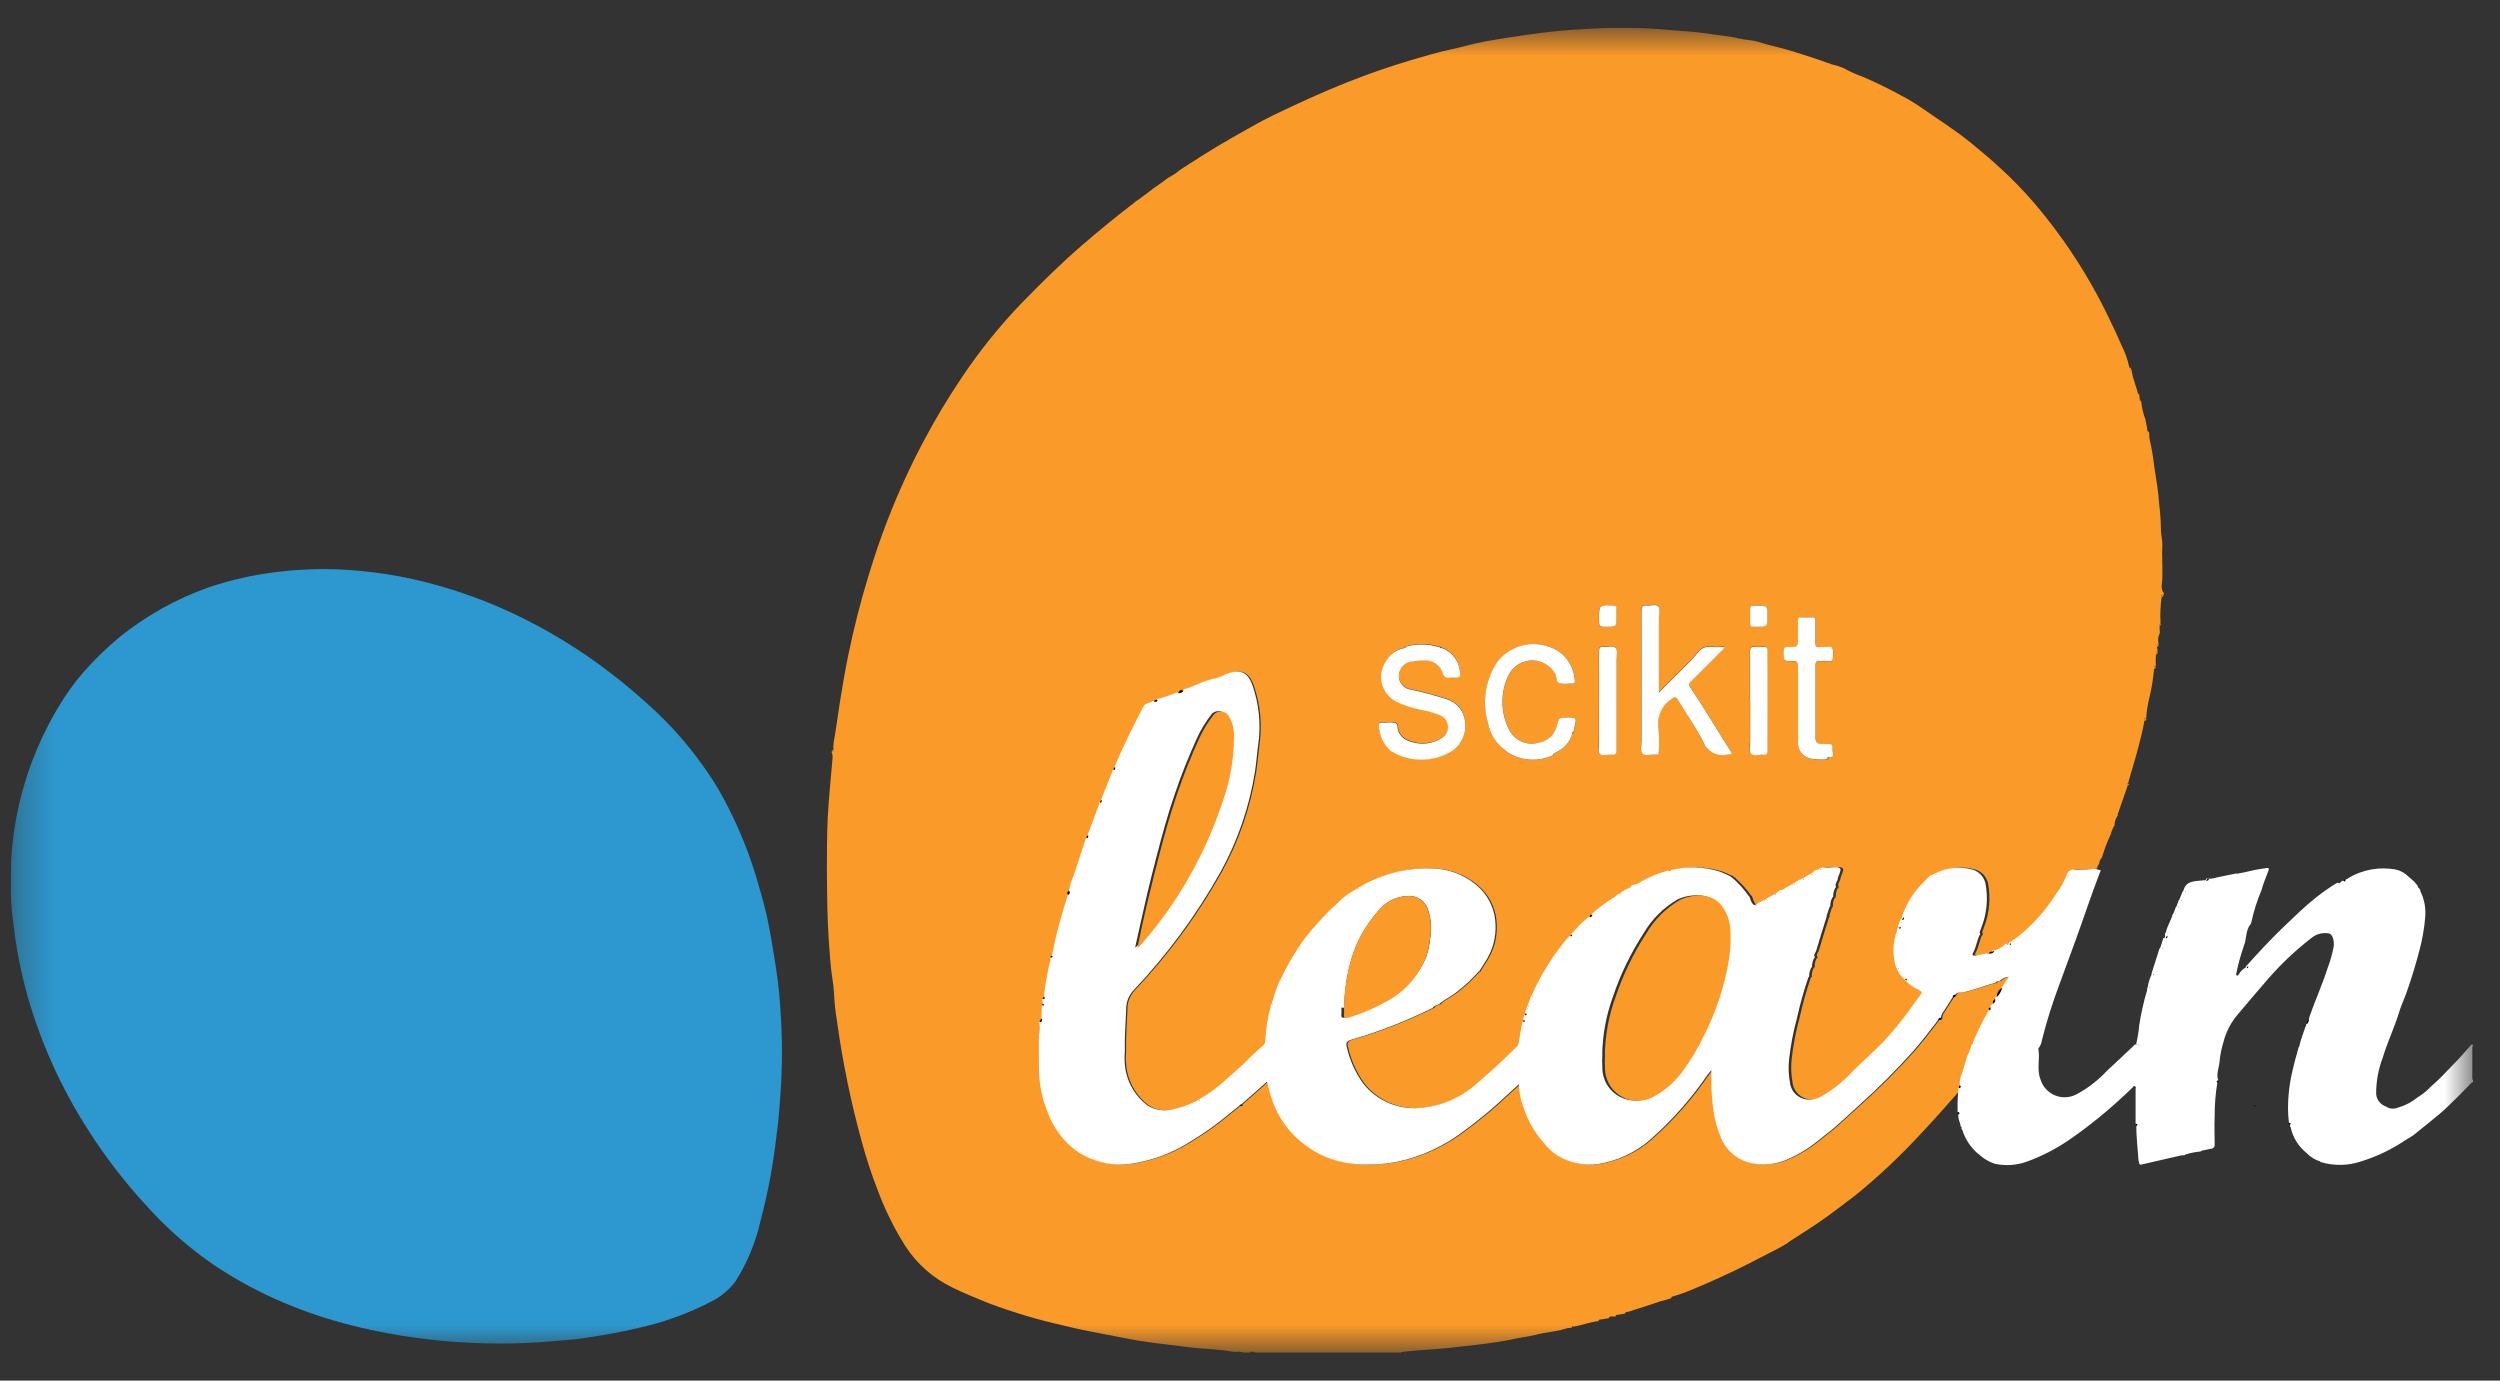 <svg width="67" height="37" viewBox="0 0 67 37" fill="none" xmlns="http://www.w3.org/2000/svg">
<rect x="0" y="0" width="67" height="37" fill="#333333" stroke="none"/>
<g clip-path="url(#clip0_37_682)">
<mask id="mask0_37_682" style="mask-type:luminance" maskUnits="userSpaceOnUse" x="0" y="0" width="67" height="37">
<path d="M66.286 0.746H0.286V36.254H66.286V0.746Z" fill="white"/>
</mask>
<g mask="url(#mask0_37_682)">
<path d="M37.545 36.253H33.627C33.619 36.244 33.609 36.236 33.597 36.231C33.586 36.226 33.574 36.224 33.562 36.224C33.55 36.224 33.538 36.226 33.527 36.231C33.516 36.236 33.506 36.244 33.498 36.253H33.318C33.227 36.198 33.126 36.244 33.032 36.226C32.663 36.154 32.286 36.158 31.913 36.112L30.886 35.985C30.667 35.958 30.444 35.921 30.225 35.877C29.659 35.763 29.088 35.671 28.525 35.529C27.831 35.375 27.149 35.172 26.485 34.922C26.165 34.791 25.846 34.662 25.534 34.51C25.012 34.26 24.569 33.871 24.256 33.385C23.954 32.903 23.704 32.392 23.508 31.859C23.352 31.459 23.219 31.044 23.103 30.625C22.812 29.574 22.591 28.505 22.439 27.425C22.411 27.232 22.38 27.038 22.366 26.844C22.352 26.65 22.347 26.476 22.319 26.303C22.261 25.948 22.238 25.589 22.213 25.234C22.168 24.601 22.167 23.965 22.161 23.334C22.161 22.862 22.161 22.389 22.183 21.918C22.211 21.384 22.268 20.851 22.312 20.318C22.318 20.262 22.309 20.207 22.286 20.156C22.312 20.149 22.369 20.171 22.336 20.105C22.329 19.987 22.339 19.868 22.367 19.753C22.423 19.436 22.46 19.117 22.512 18.799C22.577 18.399 22.644 17.999 22.725 17.599C22.875 16.861 23.06 16.133 23.281 15.414C23.434 14.914 23.599 14.42 23.789 13.934C24.068 13.212 24.39 12.507 24.754 11.823C25.058 11.248 25.392 10.689 25.754 10.149C26.243 9.414 26.798 8.724 27.412 8.089C27.922 7.569 28.437 7.057 28.989 6.581C29.423 6.207 29.864 5.843 30.318 5.494L30.345 5.476C30.398 5.424 30.458 5.379 30.522 5.341L30.551 5.321L30.626 5.264L30.654 5.245L30.915 5.046L30.943 5.027L31.172 4.866L31.201 4.846C31.316 4.739 31.472 4.693 31.585 4.583L31.613 4.564L31.662 4.531L31.691 4.511L31.741 4.478L31.769 4.461L31.819 4.428L31.846 4.411L31.897 4.376L31.923 4.361L32.101 4.249L32.13 4.229L32.179 4.197L32.206 4.18L32.306 4.118L32.334 4.101L32.513 3.991L32.54 3.974L32.64 3.914L32.667 3.897L32.948 3.734L32.977 3.715C33.352 3.508 33.719 3.284 34.104 3.098C34.767 2.778 35.436 2.47 36.122 2.198C36.693 1.973 37.272 1.771 37.861 1.598C38.207 1.498 38.553 1.392 38.908 1.319C39.208 1.256 39.508 1.161 39.815 1.108C40.325 1.018 40.838 0.94 41.354 0.875C41.754 0.825 42.149 0.792 42.548 0.775C43.236 0.729 43.927 0.735 44.615 0.793C45.002 0.831 45.393 0.841 45.778 0.903C46.053 0.947 46.332 0.964 46.603 1.031C46.776 1.073 46.962 1.071 47.125 1.124C47.442 1.224 47.769 1.287 48.085 1.388C48.418 1.495 48.752 1.598 49.078 1.721C49.188 1.745 49.295 1.778 49.4 1.821C49.564 1.914 49.737 1.992 49.916 2.055C50.273 2.207 50.622 2.378 50.962 2.566C51.129 2.652 51.291 2.748 51.447 2.855C51.914 3.181 52.396 3.482 52.839 3.843C53.121 4.073 53.398 4.309 53.663 4.556C54.083 4.945 54.471 5.366 54.825 5.816C55.438 6.586 55.969 7.418 56.41 8.299C56.567 8.619 56.724 8.941 56.863 9.268C56.955 9.448 57.023 9.64 57.063 9.838C57.062 9.845 57.063 9.852 57.065 9.858C57.068 9.865 57.071 9.87 57.076 9.875C57.081 9.88 57.087 9.884 57.093 9.886C57.1 9.889 57.107 9.889 57.114 9.889C57.103 9.919 57.07 9.954 57.132 9.966C57.167 10.16 57.244 10.343 57.295 10.532C57.295 10.565 57.289 10.601 57.336 10.61L57.347 10.71C57.347 10.743 57.341 10.78 57.388 10.788C57.406 10.946 57.444 11.102 57.501 11.251C57.501 11.261 57.501 11.27 57.501 11.28C57.523 11.364 57.54 11.449 57.551 11.536C57.551 11.571 57.551 11.608 57.599 11.612C57.597 11.671 57.602 11.731 57.613 11.79C57.668 12.025 57.708 12.264 57.734 12.505C57.789 12.844 57.844 13.182 57.868 13.526C57.894 13.741 57.909 13.957 57.913 14.173C57.908 14.318 57.957 14.457 57.95 14.608C57.936 14.903 57.961 15.199 57.95 15.495C57.95 15.633 57.886 15.782 57.999 15.908C57.999 15.908 57.987 15.929 57.981 15.94C57.954 15.947 57.897 15.926 57.934 15.992C57.898 16.23 57.888 16.472 57.904 16.713C57.872 16.719 57.844 16.727 57.882 16.764C57.862 16.841 57.903 16.937 57.873 16.992C57.833 17.073 57.825 17.166 57.852 17.253C57.802 17.258 57.805 17.295 57.806 17.33L57.826 17.459C57.776 17.464 57.78 17.501 57.78 17.536C57.772 17.639 57.77 17.742 57.775 17.845C57.726 17.85 57.729 17.886 57.729 17.921C57.708 18.169 57.669 18.415 57.613 18.658C57.563 18.847 57.532 19.041 57.519 19.236C57.47 19.236 57.471 19.277 57.471 19.312C57.45 19.431 57.428 19.55 57.398 19.669C57.335 19.92 57.275 20.169 57.198 20.42C57.14 20.608 57.088 20.799 57.034 20.988C57.01 21.002 57.002 21.018 57.027 21.038L56.75 21.838C56.75 21.847 56.75 21.855 56.75 21.864C56.697 21.941 56.669 22.031 56.669 22.124L56.647 22.148L56.571 22.328C56.571 22.336 56.571 22.345 56.571 22.353C56.475 22.553 56.396 22.761 56.335 22.974L56.314 22.997C56.28 23.043 56.261 23.098 56.258 23.155L56.237 23.178C56.214 23.206 56.203 23.242 56.206 23.278C56.033 23.301 55.859 23.309 55.685 23.304C55.633 23.293 55.58 23.303 55.535 23.331C55.491 23.36 55.46 23.405 55.449 23.456C55.382 23.627 55.292 23.788 55.182 23.935C54.9 24.388 54.541 24.788 54.123 25.118C54.106 25.111 54.1 25.118 54.095 25.136L53.967 25.225C53.949 25.214 53.946 25.225 53.941 25.24L53.892 25.275C53.875 25.266 53.869 25.275 53.865 25.29C53.844 25.29 53.814 25.29 53.805 25.298C53.712 25.397 53.588 25.46 53.454 25.477C53.399 25.494 53.335 25.493 53.299 25.55L53.01 25.606C52.941 25.62 52.91 25.586 52.947 25.53C53.031 25.382 53.047 25.211 53.119 25.06C53.135 25.06 53.144 25.052 53.141 25.035C53.103 24.975 53.15 24.926 53.162 24.873C53.315 24.492 53.355 24.076 53.279 23.673C53.26 23.589 53.22 23.511 53.163 23.447C53.105 23.383 53.032 23.334 52.951 23.307C52.778 23.255 52.597 23.238 52.418 23.256C52.239 23.275 52.065 23.329 51.907 23.416C51.889 23.406 51.885 23.416 51.88 23.432C51.761 23.448 51.714 23.556 51.637 23.624C51.362 23.886 51.156 24.212 51.037 24.572C51.017 24.593 50.979 24.603 50.993 24.645L50.984 24.697C50.969 24.697 50.958 24.703 50.965 24.721C50.973 24.761 50.918 24.785 50.94 24.828C50.91 24.834 50.903 24.851 50.916 24.877C50.914 24.898 50.911 24.919 50.907 24.94C50.789 25.26 50.782 25.61 50.887 25.934C50.881 25.952 50.887 25.957 50.907 25.958C50.941 26.058 51.002 26.148 51.083 26.217C51.083 26.228 51.071 26.241 51.075 26.248C51.079 26.255 51.101 26.26 51.116 26.254C51.221 26.373 51.352 26.466 51.498 26.528C51.57 26.568 51.592 26.594 51.533 26.668C51.427 26.799 51.333 26.941 51.233 27.076C51.017 27.377 50.781 27.663 50.527 27.932C50.258 28.208 49.966 28.459 49.697 28.732C49.465 28.981 49.199 29.194 48.906 29.366C48.832 29.413 48.75 29.444 48.664 29.458C48.578 29.471 48.49 29.467 48.406 29.445C48.305 29.416 48.215 29.356 48.15 29.275C48.084 29.193 48.044 29.093 48.037 28.989C48.003 28.797 47.995 28.602 48.014 28.408C48.056 28.019 48.13 27.634 48.234 27.257C48.313 26.895 48.413 26.539 48.534 26.189C48.55 26.189 48.559 26.182 48.556 26.164C48.553 26.082 48.572 26.002 48.612 25.931C48.628 25.931 48.637 25.923 48.634 25.906C48.63 25.825 48.65 25.744 48.69 25.674C48.705 25.674 48.715 25.666 48.711 25.649C48.659 25.581 48.729 25.532 48.744 25.478C48.832 25.172 48.93 24.869 49.024 24.566L49.043 24.558L49.025 24.539L49.101 24.309C49.117 24.309 49.126 24.302 49.122 24.284C49.118 24.203 49.138 24.122 49.178 24.051C49.194 24.051 49.203 24.043 49.2 24.026C49.197 23.945 49.216 23.864 49.256 23.794C49.271 23.794 49.281 23.786 49.277 23.769C49.232 23.688 49.311 23.631 49.321 23.559C49.335 23.459 49.427 23.32 49.39 23.277C49.331 23.206 49.19 23.254 49.09 23.254C48.99 23.254 48.902 23.226 48.818 23.289C48.8 23.279 48.796 23.289 48.791 23.305C48.697 23.296 48.663 23.395 48.591 23.418C48.573 23.408 48.569 23.418 48.564 23.434L48.364 23.547C48.346 23.538 48.341 23.547 48.336 23.563C48.255 23.577 48.201 23.641 48.136 23.675C48.117 23.666 48.113 23.675 48.112 23.693L48.084 23.703C48.066 23.692 48.062 23.703 48.057 23.718L47.857 23.832C47.839 23.821 47.835 23.832 47.83 23.847C47.736 23.839 47.701 23.937 47.63 23.96C47.611 23.95 47.607 23.96 47.601 23.977L47.401 24.088C47.382 24.08 47.378 24.088 47.377 24.106L47.349 24.116C47.331 24.105 47.327 24.116 47.322 24.131L47.117 24.245C47.099 24.234 47.095 24.245 47.09 24.26C47.005 24.206 46.99 24.112 46.956 24.028C46.956 24.012 46.956 24.005 46.938 24.011C46.816 23.838 46.674 23.68 46.516 23.539C46.516 23.523 46.516 23.515 46.5 23.526L46.448 23.487C46.448 23.475 46.44 23.462 46.422 23.473C46.338 23.435 46.255 23.392 46.169 23.36C45.725 23.217 45.248 23.207 44.799 23.332L44.779 23.314L44.771 23.333C44.515 23.398 44.271 23.499 44.044 23.633C43.992 23.675 43.927 23.7 43.86 23.703H43.815C43.765 23.709 43.749 23.764 43.707 23.781C43.688 23.772 43.683 23.786 43.678 23.799C43.596 23.836 43.519 23.882 43.449 23.937C43.431 23.928 43.426 23.937 43.421 23.954C43.377 23.97 43.35 24.011 43.31 24.036C43.085 24.172 42.873 24.328 42.677 24.502C42.629 24.502 42.602 24.52 42.607 24.572C42.437 24.715 42.279 24.873 42.136 25.043C42.097 25.043 42.081 25.052 42.106 25.09C42.094 25.09 42.078 25.095 42.07 25.104C41.663 25.579 41.328 26.112 41.079 26.686C41.063 26.686 41.054 26.692 41.059 26.71L40.976 26.943C40.961 26.943 40.95 26.949 40.958 26.967C40.966 26.985 40.953 27.002 40.95 27.019C40.935 27.019 40.924 27.026 40.931 27.044C40.939 27.083 40.883 27.11 40.909 27.152C40.877 27.152 40.872 27.173 40.877 27.199C40.869 27.243 40.862 27.287 40.854 27.33C40.824 27.336 40.818 27.353 40.831 27.379C40.796 27.573 40.76 27.767 40.731 27.961C40.721 28.003 40.697 28.04 40.664 28.067C40.335 28.394 39.998 28.712 39.642 29.01C39.237 29.389 38.721 29.625 38.17 29.682C37.868 29.724 37.561 29.686 37.279 29.572C36.996 29.457 36.749 29.271 36.562 29.031C36.357 28.744 36.211 28.42 36.131 28.077C36.097 27.953 36.115 27.902 36.249 27.864C37 27.648 37.729 27.362 38.428 27.012C38.445 27.012 38.451 27.012 38.446 26.993C38.487 26.939 38.556 26.94 38.608 26.909C38.625 26.909 38.632 26.909 38.626 26.89C38.779 26.766 38.962 26.69 39.112 26.554C39.312 26.398 39.497 26.223 39.665 26.033C39.682 26.033 39.688 26.033 39.688 26.013C39.739 25.932 39.788 25.851 39.841 25.771C40.036 25.475 40.131 25.125 40.113 24.771C40.103 24.423 39.965 24.09 39.727 23.837C39.393 23.501 38.947 23.301 38.474 23.277C38.159 23.26 37.844 23.285 37.536 23.35C37.171 23.435 36.82 23.571 36.494 23.755C36.476 23.746 36.472 23.755 36.466 23.772L36.417 23.805C36.399 23.797 36.394 23.805 36.389 23.823C36.207 23.917 36.041 24.039 35.898 24.185C35.573 24.478 35.275 24.799 35.006 25.144C34.753 25.488 34.535 25.857 34.356 26.244C34.34 26.244 34.331 26.249 34.336 26.267C34.249 26.468 34.178 26.674 34.123 26.886C34.109 26.886 34.096 26.892 34.106 26.911C34.012 27.237 33.958 27.572 33.944 27.911C33.941 27.934 33.934 27.957 33.922 27.977C33.91 27.997 33.894 28.014 33.875 28.027C33.738 28.154 33.594 28.275 33.463 28.409C33.38 28.499 33.29 28.582 33.195 28.658C33.18 28.658 33.17 28.668 33.173 28.685L32.989 28.846C32.972 28.846 32.966 28.846 32.968 28.866C32.725 29.096 32.457 29.297 32.168 29.466C32.149 29.458 32.145 29.466 32.144 29.484C31.922 29.602 31.685 29.686 31.439 29.736C31.215 29.786 30.982 29.747 30.787 29.628C30.48 29.396 30.271 29.058 30.2 28.681C30.172 28.512 30.165 28.34 30.18 28.169C30.168 27.799 30.203 27.431 30.216 27.062C30.21 26.872 30.278 26.688 30.406 26.547C31.311 25.593 32.094 24.53 32.737 23.383C33.201 22.544 33.516 21.63 33.667 20.683C33.704 20.447 33.72 20.209 33.752 19.975C33.832 19.433 33.78 18.879 33.599 18.362C33.493 18.062 33.313 17.905 32.917 18.057C32.825 18.102 32.73 18.141 32.633 18.172C32.457 18.207 32.287 18.263 32.125 18.339C31.996 18.395 31.865 18.442 31.731 18.482C31.701 18.476 31.67 18.48 31.642 18.493C31.615 18.506 31.593 18.529 31.58 18.556C31.402 18.628 31.22 18.689 31.035 18.739C31.015 18.736 30.995 18.739 30.978 18.747C30.96 18.756 30.945 18.769 30.935 18.786C30.853 18.849 30.729 18.831 30.671 18.944C30.399 19.468 30.136 19.996 29.905 20.544C29.868 20.556 29.847 20.578 29.861 20.619C29.858 20.636 29.853 20.652 29.848 20.668C29.746 20.918 29.646 21.168 29.548 21.418C29.528 21.441 29.491 21.454 29.503 21.495C29.488 21.574 29.462 21.651 29.426 21.723C29.346 21.939 29.266 22.154 29.186 22.37C29.138 22.377 29.133 22.408 29.142 22.448C29.027 22.797 28.911 23.148 28.798 23.495C28.742 23.614 28.704 23.741 28.685 23.871C28.662 23.871 28.632 23.864 28.625 23.896C28.618 23.928 28.625 23.953 28.659 23.962C28.624 24.068 28.587 24.173 28.559 24.28C28.49 24.518 28.42 24.755 28.359 24.995C28.309 25.195 28.271 25.395 28.229 25.601C28.215 25.599 28.2 25.602 28.188 25.61C28.176 25.618 28.168 25.63 28.165 25.644C28.171 25.676 28.201 25.704 28.189 25.744C28.144 25.879 28.114 26.018 28.098 26.159C28.053 26.34 28.027 26.524 28.018 26.71C28.011 26.709 28.004 26.709 27.997 26.711C27.99 26.713 27.984 26.716 27.978 26.72C27.972 26.725 27.968 26.73 27.964 26.736C27.961 26.742 27.959 26.749 27.958 26.756L27.989 26.889C27.955 26.889 27.955 26.912 27.958 26.937L27.948 27.282C27.915 27.303 27.891 27.337 27.881 27.375C27.91 27.491 27.91 27.612 27.881 27.728C27.866 28.038 27.873 28.348 27.881 28.659C27.884 29.055 27.963 29.446 28.114 29.812C28.263 30.219 28.525 30.574 28.871 30.836C29.21 31.071 29.611 31.201 30.024 31.212C30.214 31.21 30.404 31.187 30.589 31.143C31.093 31.04 31.572 30.84 31.999 30.554C32.311 30.367 32.608 30.156 32.889 29.924C33.01 29.824 33.137 29.724 33.261 29.624C33.297 29.647 33.313 29.64 33.305 29.595L33.994 28.987C34.036 29.179 34.09 29.368 34.156 29.553C34.317 29.983 34.594 30.36 34.956 30.643C35.328 30.942 35.777 31.129 36.251 31.185C36.669 31.229 37.092 31.21 37.506 31.13C38.157 30.987 38.767 30.7 39.294 30.291C39.609 30.06 39.912 29.814 40.202 29.552L40.742 29.057C40.749 29.273 40.792 29.486 40.869 29.688C40.982 30.037 41.168 30.358 41.413 30.631C41.523 30.777 41.661 30.9 41.819 30.994C42.139 31.174 42.509 31.245 42.873 31.194C43.382 31.111 43.859 30.889 44.251 30.553C44.838 30.037 45.359 29.448 45.8 28.802C45.825 28.766 45.854 28.733 45.9 28.677C45.9 28.777 45.9 28.844 45.9 28.912C45.897 29.236 45.922 29.56 45.974 29.88C46.011 30.072 46.066 30.259 46.139 30.441C46.2 30.614 46.303 30.77 46.439 30.895C46.574 31.02 46.738 31.11 46.916 31.158C47.262 31.245 47.628 31.212 47.954 31.064C48.253 30.933 48.533 30.759 48.784 30.55C48.935 30.425 49.1 30.309 49.244 30.179C49.45 29.994 49.655 29.807 49.861 29.619C50.359 29.172 50.834 28.699 51.282 28.202C51.529 27.922 51.753 27.624 51.982 27.329C52.01 27.316 52.066 27.339 52.053 27.273C52.056 27.235 52.067 27.198 52.085 27.165C52.185 27.018 52.274 26.865 52.368 26.721C52.385 26.718 52.401 26.711 52.413 26.699C52.426 26.687 52.434 26.672 52.438 26.655C52.493 26.572 52.585 26.607 52.659 26.59C52.947 26.524 53.22 26.413 53.504 26.337C53.523 26.347 53.525 26.337 53.528 26.32C53.558 26.297 53.595 26.284 53.633 26.281C53.648 26.29 53.651 26.281 53.646 26.269C53.708 26.213 53.787 26.18 53.871 26.176L53.683 26.461C53.639 26.486 53.603 26.522 53.578 26.566C53.553 26.609 53.541 26.659 53.542 26.709C53.51 26.709 53.506 26.737 53.503 26.762C53.477 26.77 53.457 26.788 53.444 26.811C53.432 26.834 53.43 26.862 53.438 26.887C53.417 26.922 53.369 26.94 53.373 26.987C53.302 26.987 53.32 27.025 53.343 27.063C53.176 27.344 53.032 27.637 52.91 27.94C52.894 27.94 52.885 27.946 52.89 27.964L52.807 28.197C52.792 28.197 52.782 28.203 52.788 28.221C52.712 28.401 52.679 28.595 52.614 28.78C52.568 28.873 52.55 28.977 52.562 29.08C52.513 29.086 52.527 29.122 52.528 29.152C52.529 29.182 52.522 29.204 52.52 29.229C52.175 29.613 51.841 30.007 51.484 30.378C50.935 30.976 50.342 31.533 49.712 32.044C49.468 32.232 49.221 32.416 48.973 32.599C48.644 32.841 48.294 33.052 47.953 33.275C47.945 33.279 47.939 33.285 47.936 33.293C47.838 33.359 47.736 33.419 47.631 33.471C47.348 33.614 47.069 33.764 46.786 33.906C46.279 34.159 45.763 34.392 45.239 34.606C45.109 34.659 44.974 34.698 44.839 34.744C44.832 34.743 44.826 34.744 44.819 34.746C44.813 34.748 44.807 34.751 44.803 34.756C44.798 34.76 44.794 34.766 44.792 34.772C44.789 34.778 44.788 34.784 44.789 34.791C44.691 34.826 44.59 34.855 44.489 34.877C44.206 34.977 43.918 35.064 43.631 35.157C43.595 35.157 43.558 35.157 43.553 35.204L43.374 35.234C43.338 35.234 43.301 35.234 43.296 35.281H43.196C43.16 35.281 43.123 35.281 43.118 35.328L42.918 35.359C42.882 35.359 42.844 35.359 42.84 35.406C42.609 35.43 42.393 35.518 42.166 35.556C42.126 35.528 42.123 35.556 42.118 35.586C42.075 35.585 42.032 35.589 41.991 35.598C41.721 35.692 41.432 35.698 41.158 35.773C40.958 35.826 40.758 35.841 40.558 35.887C40.338 35.938 40.113 35.969 39.889 36.001C39.665 36.033 39.439 36.057 39.213 36.082C38.987 36.107 38.77 36.134 38.547 36.151C38.223 36.176 37.898 36.19 37.576 36.234M49.015 20.303C49.189 20.321 49.115 20.188 49.115 20.12C49.125 19.941 49.115 19.941 48.946 19.942C48.903 19.942 48.86 19.942 48.817 19.942C48.704 19.942 48.657 19.885 48.657 19.777C48.657 19.61 48.657 19.442 48.657 19.277C48.657 18.796 48.657 18.316 48.657 17.835C48.657 17.745 48.681 17.713 48.772 17.72C48.863 17.727 48.952 17.72 49.043 17.72C49.075 17.72 49.121 17.729 49.121 17.678C49.121 17.572 49.156 17.453 49.105 17.363C49.073 17.308 48.961 17.349 48.886 17.344C48.843 17.34 48.8 17.34 48.757 17.344C48.676 17.355 48.657 17.321 48.657 17.244C48.662 17.044 48.657 16.844 48.657 16.639C48.657 16.574 48.639 16.546 48.57 16.549C48.475 16.554 48.381 16.554 48.287 16.549C48.216 16.549 48.187 16.567 48.187 16.642C48.192 16.792 48.187 16.942 48.187 17.093C48.187 17.343 48.187 17.349 47.931 17.341C47.822 17.341 47.794 17.369 47.798 17.476C47.806 17.72 47.798 17.726 48.039 17.718C48.151 17.718 48.191 17.739 48.19 17.863C48.183 18.537 48.19 19.211 48.19 19.884C48.179 19.992 48.211 20.1 48.279 20.185C48.347 20.27 48.446 20.325 48.554 20.338C48.686 20.358 48.82 20.364 48.954 20.355C48.991 20.36 49.015 20.348 49.017 20.307M41.625 20.242H41.645L41.626 20.232C41.625 20.221 41.628 20.211 41.635 20.202C41.641 20.193 41.65 20.186 41.66 20.183C41.776 20.14 41.88 20.07 41.964 19.979C42.048 19.889 42.109 19.78 42.144 19.661C42.19 19.654 42.186 19.619 42.187 19.586C42.189 19.552 42.193 19.519 42.199 19.486C42.262 19.231 42.262 19.231 42.007 19.231C41.784 19.231 41.785 19.231 41.728 19.44C41.703 19.558 41.643 19.666 41.556 19.749C41.468 19.831 41.358 19.886 41.239 19.904C41.095 19.947 40.94 19.939 40.801 19.884C40.661 19.828 40.545 19.727 40.47 19.597C40.354 19.386 40.287 19.152 40.272 18.913C40.257 18.673 40.295 18.432 40.384 18.209C40.427 18.077 40.506 17.96 40.611 17.87C40.691 17.8 40.786 17.75 40.888 17.723C40.991 17.696 41.098 17.692 41.203 17.712C41.307 17.733 41.405 17.776 41.489 17.84C41.574 17.904 41.643 17.986 41.692 18.081C41.727 18.16 41.703 18.281 41.792 18.313C41.88 18.33 41.971 18.333 42.06 18.321C42.09 18.321 42.12 18.321 42.15 18.321C42.203 18.321 42.217 18.3 42.211 18.252C42.196 17.979 42.077 17.723 41.878 17.536C41.752 17.434 41.607 17.358 41.452 17.312C41.296 17.266 41.133 17.251 40.972 17.268C40.811 17.285 40.655 17.334 40.513 17.411C40.371 17.489 40.245 17.594 40.144 17.72C39.979 17.961 39.87 18.235 39.825 18.524C39.78 18.812 39.8 19.107 39.884 19.387C39.937 19.673 40.097 19.929 40.331 20.102L40.351 20.123C40.533 20.256 40.748 20.337 40.973 20.357C41.197 20.377 41.423 20.337 41.627 20.239M38.605 17.339C38.313 17.245 38.001 17.236 37.705 17.313C37.67 17.313 37.633 17.313 37.628 17.36C37.532 17.38 37.441 17.42 37.361 17.477C37.281 17.535 37.214 17.608 37.164 17.692C37.102 17.777 37.06 17.875 37.038 17.977C37.017 18.08 37.018 18.187 37.04 18.289C37.063 18.392 37.107 18.489 37.169 18.573C37.232 18.658 37.311 18.728 37.403 18.78C37.61 18.885 37.831 18.961 38.059 19.007C38.252 19.038 38.441 19.091 38.623 19.166C38.677 19.192 38.723 19.233 38.757 19.283C38.791 19.333 38.81 19.391 38.815 19.451C38.818 19.511 38.806 19.572 38.779 19.626C38.753 19.68 38.712 19.726 38.662 19.759C38.537 19.843 38.394 19.895 38.244 19.913C38.095 19.93 37.944 19.912 37.803 19.859C37.731 19.842 37.665 19.808 37.61 19.759C37.554 19.712 37.511 19.651 37.484 19.583C37.453 19.51 37.484 19.398 37.408 19.366C37.324 19.347 37.238 19.343 37.153 19.355H37.015C36.972 19.355 36.951 19.373 36.956 19.417C36.955 19.549 36.983 19.681 37.038 19.802C37.093 19.922 37.173 20.03 37.273 20.117C37.519 20.27 37.804 20.35 38.094 20.35C38.384 20.35 38.668 20.27 38.915 20.117C39.043 20.029 39.144 19.906 39.206 19.763C39.267 19.62 39.287 19.462 39.263 19.308C39.245 19.171 39.187 19.041 39.097 18.937C39.006 18.833 38.886 18.757 38.753 18.721C38.431 18.617 38.104 18.531 37.773 18.462C37.683 18.443 37.604 18.39 37.552 18.314C37.5 18.239 37.479 18.146 37.494 18.056C37.504 17.973 37.54 17.895 37.597 17.835C37.655 17.774 37.73 17.734 37.813 17.72C37.952 17.696 38.093 17.686 38.234 17.692C38.323 17.695 38.409 17.724 38.482 17.776C38.555 17.827 38.611 17.898 38.645 17.981C38.681 18.116 38.74 18.181 38.881 18.149C38.893 18.148 38.906 18.148 38.919 18.149C39.15 18.149 39.153 18.149 39.119 17.927C39.097 17.795 39.039 17.672 38.953 17.57C38.866 17.468 38.753 17.392 38.627 17.35L38.602 17.328M44.454 18.557C44.454 17.862 44.454 17.206 44.454 16.55C44.454 16.444 44.502 16.307 44.433 16.241C44.364 16.175 44.228 16.233 44.123 16.219C44.018 16.205 43.988 16.243 43.988 16.351C43.988 17.518 43.988 18.686 43.988 19.851C43.988 19.966 43.949 20.123 44.008 20.185C44.084 20.264 44.243 20.2 44.365 20.212C44.433 20.219 44.454 20.192 44.452 20.125C44.462 19.928 44.459 19.73 44.446 19.533C44.418 19.38 44.435 19.222 44.495 19.079C44.556 18.935 44.657 18.813 44.786 18.726C44.868 18.663 44.902 18.652 44.959 18.747C45.183 19.117 45.436 19.472 45.635 19.855C45.68 19.987 45.773 20.098 45.897 20.164C46.02 20.23 46.163 20.247 46.299 20.211C46.334 20.204 46.383 20.232 46.399 20.189C46.415 20.146 46.378 20.127 46.361 20.099C46.001 19.532 45.661 18.95 45.286 18.399C45.246 18.34 45.256 18.309 45.303 18.263C45.578 17.992 45.851 17.718 46.123 17.444C46.163 17.415 46.196 17.375 46.216 17.329C46.083 17.337 45.949 17.337 45.816 17.329C45.754 17.322 45.692 17.333 45.637 17.36C45.581 17.386 45.534 17.428 45.501 17.48C45.182 17.856 44.808 18.18 44.449 18.561M46.898 18.771C46.898 19.14 46.898 19.509 46.898 19.878C46.898 19.988 46.849 20.132 46.92 20.199C46.991 20.266 47.133 20.208 47.243 20.22C47.353 20.232 47.363 20.194 47.363 20.099C47.359 19.215 47.359 18.331 47.363 17.447C47.363 17.362 47.348 17.321 47.253 17.33C47.172 17.338 47.09 17.338 47.009 17.33C46.916 17.321 46.895 17.356 46.896 17.445C46.896 17.887 46.896 18.329 46.896 18.771M42.849 18.771C42.849 19.144 42.849 19.518 42.849 19.891C42.849 19.997 42.802 20.134 42.87 20.2C42.938 20.266 43.07 20.208 43.18 20.221C43.29 20.234 43.316 20.198 43.315 20.089C43.315 19.289 43.315 18.489 43.315 17.682C43.315 17.571 43.352 17.424 43.296 17.359C43.24 17.294 43.078 17.345 42.965 17.332C42.875 17.322 42.849 17.352 42.85 17.444C42.85 17.886 42.85 18.328 42.85 18.77M47.361 16.512C47.361 16.225 47.361 16.225 47.078 16.225C47.044 16.227 47.011 16.227 46.978 16.225C46.914 16.218 46.898 16.247 46.899 16.307C46.899 16.44 46.899 16.573 46.899 16.707C46.899 16.772 46.914 16.807 46.984 16.796C47.017 16.794 47.05 16.794 47.084 16.796C47.361 16.796 47.361 16.796 47.361 16.516M43.314 16.522C43.314 16.454 43.314 16.385 43.314 16.317C43.314 16.249 43.298 16.23 43.229 16.228C42.849 16.213 42.85 16.211 42.85 16.587V16.6C42.85 16.8 42.85 16.8 43.044 16.8C43.314 16.8 43.314 16.8 43.314 16.526" fill="#FA9A29"/>
<path d="M62.702 23.665C62.739 23.647 62.755 23.597 62.802 23.602C62.844 23.643 62.849 23.61 62.854 23.577L62.88 23.562L62.909 23.552L62.932 23.534C63.316 23.304 63.772 23.222 64.213 23.304C64.338 23.335 64.452 23.399 64.544 23.49C64.606 23.551 64.679 23.599 64.737 23.664C64.736 23.669 64.736 23.675 64.738 23.681C64.74 23.686 64.743 23.691 64.747 23.695C64.751 23.699 64.756 23.702 64.761 23.704C64.766 23.706 64.772 23.707 64.778 23.707C64.793 23.747 64.8 23.793 64.841 23.818C64.842 23.822 64.844 23.826 64.847 23.829C64.85 23.832 64.854 23.834 64.858 23.835L64.866 23.863C64.866 23.87 64.866 23.878 64.866 23.885C64.972 24.098 65.016 24.337 64.996 24.575C64.971 24.879 64.919 25.18 64.84 25.475C64.74 25.854 64.626 26.23 64.495 26.601C64.435 26.771 64.356 26.933 64.305 27.101C64.177 27.526 63.983 27.926 63.855 28.352C63.738 28.661 63.679 28.988 63.681 29.319C63.687 29.398 63.718 29.473 63.769 29.535C63.82 29.596 63.888 29.64 63.965 29.662L63.991 29.683C64.034 29.702 64.082 29.712 64.13 29.712C64.178 29.712 64.225 29.702 64.269 29.683C64.451 29.631 64.621 29.544 64.769 29.426C64.773 29.425 64.777 29.424 64.78 29.421C64.783 29.418 64.785 29.415 64.787 29.411C64.901 29.343 65.007 29.262 65.101 29.168L65.123 29.142C65.284 29.004 65.437 28.857 65.581 28.702C65.761 28.518 65.941 28.333 66.108 28.137L66.128 28.116L66.214 28.016C66.239 27.988 66.262 27.981 66.282 28.021C66.253 28.042 66.258 28.074 66.258 28.103C66.258 28.36 66.258 28.617 66.258 28.875C66.258 28.905 66.258 28.936 66.284 28.957V29.009C66.26 28.996 66.244 29.009 66.229 29.026C66.082 29.171 65.943 29.326 65.793 29.468C65.643 29.61 65.514 29.744 65.364 29.868C65.138 30.057 64.906 30.24 64.677 30.425C64.669 30.427 64.663 30.431 64.659 30.438C64.596 30.477 64.531 30.514 64.469 30.554C64.106 30.799 63.708 30.991 63.29 31.122C62.934 31.244 62.549 31.251 62.19 31.142L62.165 31.121C62.033 31.078 61.914 31.003 61.819 30.903C61.602 30.73 61.451 30.489 61.391 30.219L61.374 30.194C61.374 30.176 61.374 30.158 61.374 30.139C61.405 30.099 61.374 30.095 61.345 30.09C61.329 29.969 61.32 29.848 61.319 29.727C61.318 29.373 61.359 29.021 61.443 28.678C61.489 28.467 61.552 28.261 61.607 28.053L61.624 28.028C61.66 27.851 61.734 27.685 61.785 27.513L61.803 27.485L61.809 27.436C61.876 27.417 61.866 27.354 61.881 27.306C61.884 27.285 61.889 27.264 61.895 27.244C62.049 26.805 62.241 26.38 62.383 25.937C62.454 25.751 62.507 25.559 62.543 25.364C62.563 25.2 62.507 25.025 62.407 25.014C62.256 24.989 62.102 25.025 61.978 25.114C61.55 25.441 61.157 25.809 60.802 26.214C60.526 26.53 60.256 26.852 59.985 27.172C59.793 27.392 59.656 27.655 59.585 27.938C59.536 28.101 59.502 28.268 59.485 28.438C59.476 28.611 59.385 28.78 59.449 28.957C59.417 28.963 59.388 28.97 59.426 29.008C59.376 29.307 59.351 29.61 59.353 29.914C59.341 30.165 59.353 30.414 59.353 30.668C59.355 30.682 59.355 30.697 59.351 30.712C59.347 30.726 59.34 30.739 59.331 30.75C59.321 30.762 59.309 30.771 59.296 30.777C59.282 30.783 59.267 30.786 59.253 30.786C59.171 30.801 59.09 30.82 59.009 30.838L58.983 30.859C58.842 30.871 58.704 30.898 58.57 30.941L58.544 30.962C58.51 30.96 58.477 30.962 58.444 30.967C58.082 31.049 57.72 31.133 57.359 31.217L57.337 31.198C57.323 31.154 57.314 31.109 57.308 31.064C57.292 30.764 57.248 30.464 57.255 30.164C57.294 30.128 57.267 30.119 57.234 30.112C57.234 29.803 57.234 29.495 57.234 29.186C57.234 29.16 57.254 29.122 57.212 29.109C57.17 29.096 57.169 29.131 57.151 29.147C57.075 29.219 57.001 29.293 56.922 29.363C56.48 29.778 56.009 30.161 55.512 30.508C55.142 30.77 54.738 30.981 54.312 31.135C54.039 31.231 53.745 31.25 53.462 31.19C53.3 31.137 53.152 31.048 53.029 30.932L53 30.911C52.81 30.744 52.669 30.53 52.591 30.29L52.572 30.266L52.564 30.214L52.547 30.188C52.534 30.075 52.461 29.972 52.487 29.852C52.526 29.815 52.498 29.807 52.465 29.8C52.459 29.61 52.464 29.421 52.482 29.233L52.49 29.156C52.537 29.149 52.549 29.125 52.524 29.084C52.512 28.981 52.53 28.877 52.577 28.784C52.641 28.599 52.677 28.405 52.751 28.225L52.77 28.201L52.853 27.967L52.873 27.943C52.995 27.64 53.14 27.347 53.307 27.066C53.345 27.051 53.336 27.018 53.338 26.99C53.338 26.94 53.382 26.921 53.403 26.89C53.46 26.867 53.464 26.816 53.468 26.765C53.468 26.74 53.475 26.716 53.507 26.712C53.578 26.645 53.627 26.559 53.648 26.464L53.836 26.179C53.752 26.183 53.673 26.216 53.611 26.272C53.608 26.273 53.605 26.274 53.602 26.276C53.6 26.278 53.598 26.281 53.597 26.284C53.559 26.287 53.523 26.3 53.492 26.323L53.468 26.34C53.184 26.416 52.911 26.528 52.623 26.593C52.549 26.61 52.457 26.575 52.402 26.658C52.354 26.658 52.328 26.673 52.332 26.724C52.238 26.872 52.146 27.024 52.049 27.168C52.031 27.201 52.02 27.238 52.017 27.276C51.978 27.276 51.945 27.281 51.946 27.332C51.718 27.627 51.494 27.925 51.246 28.204C50.798 28.701 50.323 29.174 49.825 29.621C49.625 29.808 49.414 29.996 49.208 30.181C49.064 30.311 48.899 30.427 48.748 30.552C48.496 30.761 48.217 30.934 47.918 31.066C47.592 31.214 47.226 31.247 46.88 31.16C46.702 31.112 46.538 31.022 46.403 30.897C46.267 30.772 46.164 30.616 46.103 30.443C46.03 30.261 45.975 30.073 45.938 29.882C45.886 29.562 45.861 29.238 45.864 28.914C45.864 28.846 45.864 28.778 45.864 28.679C45.821 28.734 45.793 28.768 45.764 28.803C45.323 29.449 44.802 30.037 44.215 30.554C43.823 30.89 43.346 31.112 42.837 31.195C42.473 31.246 42.102 31.175 41.783 30.995C41.625 30.901 41.487 30.778 41.377 30.632C41.132 30.359 40.947 30.038 40.833 29.689C40.755 29.487 40.713 29.274 40.706 29.058C40.512 29.236 40.339 29.395 40.166 29.553C39.876 29.814 39.573 30.061 39.258 30.292C38.731 30.701 38.121 30.988 37.47 31.131C37.056 31.211 36.633 31.229 36.215 31.186C35.741 31.13 35.292 30.942 34.92 30.644C34.558 30.361 34.281 29.984 34.12 29.554C34.054 29.369 34 29.18 33.958 28.988L33.269 29.596C33.259 29.595 33.25 29.598 33.242 29.603C33.234 29.608 33.228 29.616 33.225 29.625C33.101 29.725 32.974 29.825 32.853 29.925C32.572 30.157 32.275 30.368 31.963 30.555C31.536 30.841 31.057 31.041 30.553 31.144C30.368 31.188 30.178 31.211 29.988 31.213C29.575 31.202 29.174 31.071 28.835 30.837C28.489 30.575 28.227 30.22 28.078 29.813C27.927 29.447 27.848 29.055 27.845 28.66C27.845 28.35 27.833 28.039 27.845 27.729C27.874 27.613 27.874 27.491 27.845 27.376C27.915 27.376 27.923 27.339 27.912 27.283L27.922 26.938C27.949 26.938 27.979 26.93 27.953 26.89L27.923 26.757C27.95 26.751 27.998 26.772 27.983 26.711C27.992 26.525 28.018 26.34 28.063 26.159C28.079 26.018 28.109 25.879 28.154 25.744C28.166 25.708 28.137 25.68 28.13 25.644C28.158 25.644 28.201 25.657 28.195 25.601C28.238 25.401 28.275 25.196 28.326 24.995C28.386 24.755 28.457 24.517 28.526 24.28C28.557 24.173 28.594 24.068 28.626 23.962C28.638 23.933 28.673 23.91 28.651 23.871C28.67 23.741 28.708 23.614 28.764 23.495C28.877 23.146 28.993 22.795 29.108 22.448C29.157 22.442 29.153 22.405 29.152 22.37L29.392 21.723C29.428 21.651 29.454 21.574 29.469 21.495C29.518 21.489 29.515 21.453 29.514 21.418L29.814 20.668C29.819 20.652 29.823 20.635 29.827 20.619C29.875 20.613 29.87 20.577 29.871 20.544C30.102 20 30.365 19.472 30.637 18.944C30.696 18.83 30.82 18.844 30.901 18.786C30.941 18.786 30.992 18.804 31.001 18.739C31.186 18.689 31.368 18.628 31.546 18.556C31.603 18.546 31.67 18.556 31.697 18.482C31.831 18.442 31.962 18.394 32.091 18.339C32.253 18.263 32.423 18.207 32.599 18.172C32.696 18.14 32.791 18.102 32.883 18.057C33.283 17.905 33.459 18.063 33.565 18.362C33.746 18.879 33.798 19.433 33.718 19.975C33.685 20.209 33.67 20.448 33.633 20.683C33.482 21.63 33.167 22.544 32.703 23.383C32.06 24.53 31.277 25.593 30.372 26.547C30.244 26.688 30.176 26.872 30.182 27.062C30.169 27.431 30.134 27.799 30.146 28.169C30.131 28.34 30.138 28.512 30.166 28.681C30.237 29.058 30.446 29.396 30.753 29.628C30.948 29.747 31.182 29.786 31.405 29.736C31.651 29.686 31.888 29.601 32.11 29.484L32.134 29.466C32.423 29.297 32.691 29.096 32.934 28.866L32.955 28.846L33.139 28.685L33.161 28.658C33.256 28.582 33.346 28.498 33.429 28.409C33.56 28.275 33.704 28.154 33.841 28.027C33.86 28.014 33.876 27.996 33.888 27.976C33.9 27.956 33.907 27.933 33.91 27.91C33.924 27.571 33.978 27.235 34.072 26.91L34.089 26.885C34.144 26.674 34.215 26.467 34.302 26.267L34.322 26.244C34.502 25.857 34.719 25.488 34.972 25.144C35.241 24.799 35.539 24.478 35.864 24.185C36.007 24.039 36.173 23.917 36.355 23.823L36.383 23.805L36.432 23.772L36.46 23.755C36.786 23.571 37.137 23.435 37.502 23.35C37.81 23.285 38.125 23.26 38.44 23.277C38.913 23.3 39.36 23.5 39.694 23.837C39.932 24.09 40.07 24.423 40.08 24.771C40.098 25.125 40.002 25.475 39.808 25.771C39.756 25.851 39.708 25.933 39.655 26.013L39.632 26.033C39.464 26.223 39.279 26.398 39.079 26.554C38.93 26.685 38.747 26.766 38.593 26.89L38.575 26.909C38.523 26.94 38.453 26.939 38.413 26.993L38.395 27.012C37.696 27.362 36.967 27.647 36.216 27.864C36.082 27.901 36.064 27.953 36.098 28.077C36.178 28.42 36.324 28.745 36.529 29.032C36.716 29.272 36.964 29.458 37.246 29.572C37.528 29.686 37.835 29.725 38.137 29.683C38.688 29.625 39.205 29.389 39.609 29.011C39.964 28.711 40.302 28.395 40.631 28.068C40.664 28.041 40.688 28.003 40.698 27.962C40.731 27.768 40.767 27.574 40.798 27.38C40.826 27.373 40.852 27.365 40.821 27.331L40.844 27.2C40.871 27.195 40.902 27.193 40.876 27.153C40.85 27.113 40.906 27.084 40.898 27.045L40.917 27.02L40.925 26.968L40.943 26.944L41.026 26.711L41.046 26.687C41.295 26.113 41.63 25.58 42.037 25.105C42.044 25.097 42.06 25.096 42.072 25.091C42.081 25.087 42.089 25.081 42.095 25.072C42.1 25.064 42.103 25.054 42.102 25.044C42.245 24.874 42.403 24.716 42.573 24.573C42.582 24.573 42.591 24.571 42.6 24.568C42.609 24.565 42.617 24.559 42.623 24.553C42.63 24.546 42.635 24.538 42.639 24.53C42.642 24.521 42.644 24.512 42.644 24.503C42.84 24.329 43.052 24.173 43.277 24.037C43.317 24.012 43.343 23.971 43.388 23.955L43.416 23.938C43.486 23.883 43.563 23.837 43.645 23.8L43.674 23.782C43.716 23.764 43.732 23.71 43.782 23.704V23.723L43.79 23.703C43.857 23.7 43.922 23.675 43.974 23.633C44.201 23.499 44.445 23.398 44.701 23.333H44.729C45.178 23.208 45.654 23.218 46.098 23.361C46.185 23.393 46.267 23.436 46.351 23.474L46.377 23.488L46.429 23.527C46.43 23.53 46.432 23.533 46.435 23.535C46.438 23.537 46.441 23.539 46.445 23.54C46.603 23.681 46.745 23.839 46.867 24.013L46.885 24.03C46.918 24.114 46.933 24.208 47.019 24.262L47.045 24.247L47.25 24.133L47.277 24.118L47.305 24.108L47.329 24.09L47.529 23.979L47.558 23.962C47.634 23.939 47.669 23.84 47.758 23.849L47.785 23.834L47.985 23.72L48.012 23.705L48.04 23.695L48.064 23.677C48.133 23.642 48.187 23.577 48.264 23.565L48.292 23.549L48.492 23.436L48.52 23.42C48.597 23.397 48.631 23.299 48.72 23.307L48.747 23.292C48.831 23.229 48.928 23.256 49.019 23.257C49.11 23.258 49.262 23.209 49.319 23.28C49.355 23.324 49.264 23.463 49.25 23.562C49.24 23.634 49.161 23.69 49.206 23.772L49.185 23.797C49.145 23.867 49.126 23.948 49.129 24.029L49.108 24.054C49.068 24.125 49.048 24.205 49.052 24.287L49.03 24.312L48.954 24.542V24.569C48.86 24.869 48.762 25.176 48.674 25.482C48.659 25.536 48.589 25.582 48.641 25.653L48.619 25.678C48.579 25.748 48.56 25.829 48.563 25.91L48.542 25.935C48.502 26.006 48.483 26.086 48.486 26.168L48.465 26.193C48.344 26.543 48.244 26.899 48.165 27.261C48.061 27.638 47.987 28.023 47.945 28.412C47.926 28.605 47.934 28.801 47.968 28.993C47.975 29.097 48.015 29.197 48.081 29.279C48.147 29.36 48.236 29.419 48.337 29.449C48.421 29.471 48.509 29.475 48.595 29.461C48.681 29.448 48.763 29.417 48.837 29.37C49.13 29.198 49.396 28.985 49.628 28.736C49.897 28.461 50.19 28.211 50.458 27.936C50.712 27.667 50.948 27.381 51.164 27.08C51.264 26.944 51.358 26.803 51.464 26.672C51.524 26.598 51.501 26.572 51.429 26.532C51.283 26.47 51.152 26.376 51.047 26.258C51.046 26.249 51.042 26.241 51.036 26.234C51.03 26.227 51.022 26.223 51.014 26.221C50.933 26.152 50.872 26.062 50.838 25.962L50.818 25.938C50.713 25.613 50.72 25.264 50.838 24.944C50.842 24.923 50.845 24.902 50.847 24.881C50.875 24.874 50.901 24.867 50.871 24.832C50.841 24.797 50.905 24.765 50.897 24.725L50.915 24.701L50.924 24.649C50.969 24.643 50.967 24.609 50.968 24.576C51.087 24.215 51.293 23.89 51.568 23.628C51.646 23.56 51.693 23.452 51.812 23.436L51.839 23.42C51.997 23.333 52.17 23.279 52.35 23.26C52.529 23.242 52.71 23.259 52.883 23.311C52.964 23.338 53.037 23.387 53.095 23.451C53.152 23.515 53.192 23.593 53.211 23.677C53.287 24.08 53.247 24.496 53.094 24.877C53.081 24.93 53.035 24.977 53.072 25.039L53.051 25.064C52.978 25.215 52.963 25.386 52.879 25.534C52.847 25.59 52.873 25.623 52.942 25.61L53.231 25.554C53.291 25.547 53.357 25.554 53.386 25.481C53.52 25.464 53.645 25.401 53.737 25.302C53.746 25.291 53.777 25.296 53.797 25.294L53.807 25.326C53.833 25.317 53.82 25.295 53.824 25.279L53.874 25.244L53.9 25.229L54.028 25.14L54.056 25.122C54.475 24.792 54.833 24.392 55.115 23.939C55.225 23.792 55.314 23.631 55.382 23.46C55.393 23.409 55.424 23.364 55.468 23.335C55.513 23.307 55.566 23.297 55.618 23.308C55.792 23.313 55.966 23.305 56.139 23.282L56.3 23.324C56.181 23.639 56.062 23.954 55.953 24.272C55.844 24.59 55.732 24.904 55.619 25.218C55.476 25.618 55.326 26.007 55.185 26.402C55.003 26.884 54.849 27.375 54.724 27.875C54.714 27.951 54.685 28.023 54.639 28.085C54.634 28.091 54.627 28.1 54.628 28.106C54.678 28.376 54.577 28.649 54.684 28.925C54.713 29.024 54.765 29.115 54.836 29.191C54.906 29.266 54.993 29.325 55.089 29.362C55.186 29.399 55.29 29.414 55.393 29.404C55.496 29.395 55.595 29.362 55.684 29.309C55.977 29.148 56.243 28.94 56.47 28.694C56.711 28.475 56.945 28.248 57.183 28.025C57.199 28.01 57.21 27.978 57.243 27.995C57.251 27.995 57.251 28.021 57.265 28.002L57.247 27.989C57.289 27.819 57.317 27.646 57.332 27.472C57.381 27.154 57.452 26.839 57.544 26.531C57.546 26.514 57.546 26.497 57.544 26.48L57.561 26.454C57.576 26.338 57.609 26.226 57.661 26.122V26.092L57.873 25.424L57.895 25.4L57.977 25.141C58.027 25.141 58.025 25.101 58.024 25.065C58.024 25.047 58.024 25.03 58.024 25.012L58.046 24.987C58.079 24.813 58.188 24.667 58.231 24.496L58.253 24.472L58.31 24.315L58.33 24.291L58.387 24.134L58.407 24.11L58.489 23.902L58.511 23.879C58.586 23.586 58.835 23.622 59.05 23.593C59.086 23.593 59.123 23.593 59.129 23.546C59.224 23.557 59.322 23.547 59.413 23.515C59.576 23.482 59.739 23.447 59.901 23.415H59.93C60.057 23.4 60.183 23.376 60.307 23.342C60.451 23.307 60.599 23.286 60.746 23.263C60.813 23.253 60.812 23.289 60.792 23.341C60.726 23.515 60.653 23.688 60.604 23.867C60.489 24.14 60.399 24.423 60.337 24.713C60.334 24.733 60.327 24.753 60.314 24.769C60.174 24.941 60.214 25.169 60.132 25.357V25.362C60.049 25.6 59.983 25.843 59.932 26.09C59.932 26.107 59.921 26.135 59.949 26.144C59.977 26.153 59.99 26.131 60 26.114C60.037 26.044 60.092 25.985 60.16 25.944C60.168 25.942 60.176 25.936 60.181 25.929C60.186 25.922 60.188 25.913 60.188 25.905C60.522 25.53 60.864 25.161 61.228 24.815C61.499 24.558 61.764 24.293 62.058 24.062C62.234 23.921 62.418 23.792 62.61 23.674L62.636 23.659M30.421 25.397C30.486 25.349 30.544 25.291 30.592 25.225C31.529 24.133 32.245 22.868 32.698 21.502C32.905 20.933 33.011 20.332 33.012 19.727C33.018 19.537 32.97 19.35 32.875 19.187C32.856 19.154 32.83 19.125 32.798 19.103C32.767 19.082 32.731 19.067 32.694 19.061C32.656 19.055 32.617 19.058 32.581 19.069C32.544 19.08 32.511 19.099 32.483 19.125C32.324 19.324 32.189 19.542 32.083 19.774C31.857 20.267 31.657 20.77 31.483 21.284C31.3 21.817 31.149 22.36 31.008 22.906C30.916 23.264 30.822 23.623 30.738 23.983C30.629 24.45 30.528 24.919 30.424 25.383L30.421 25.397ZM42.943 28.257C42.935 28.368 42.935 28.48 42.943 28.591C42.938 28.75 42.977 28.908 43.055 29.047C43.134 29.186 43.249 29.302 43.388 29.38C43.527 29.459 43.684 29.498 43.844 29.494C44.004 29.49 44.159 29.442 44.294 29.356C44.598 29.184 44.859 28.945 45.056 28.656C45.254 28.385 45.427 28.096 45.572 27.793C45.908 27.145 46.141 26.449 46.262 25.729C46.302 25.487 46.318 25.242 46.309 24.998C46.311 24.74 46.232 24.488 46.084 24.278C46.016 24.186 45.926 24.113 45.824 24.064C45.721 24.015 45.608 23.992 45.494 23.997C45.305 23.989 45.118 24.028 44.949 24.111C44.577 24.329 44.267 24.639 44.049 25.011C43.705 25.541 43.429 26.112 43.227 26.711C43.046 27.206 42.949 27.728 42.94 28.255M35.95 27.003C35.953 27.058 35.953 27.114 35.95 27.17C35.939 27.27 35.965 27.294 36.069 27.263C36.417 27.16 36.752 27.018 37.069 26.841C37.583 26.604 37.992 26.185 38.217 25.665C38.277 25.491 38.316 25.311 38.332 25.129C38.375 24.875 38.353 24.613 38.269 24.37C38.232 24.263 38.163 24.171 38.071 24.106C37.978 24.042 37.868 24.008 37.756 24.01C37.592 24.012 37.431 24.051 37.285 24.126C37.14 24.2 37.013 24.307 36.916 24.439C36.577 24.823 36.331 25.279 36.198 25.774C36.088 26.176 36.029 26.591 36.024 27.008" fill="white"/>
<path d="M44.453 18.57C44.813 18.186 45.187 17.865 45.505 17.489C45.538 17.437 45.586 17.395 45.641 17.369C45.697 17.342 45.759 17.331 45.82 17.338C45.953 17.346 46.087 17.346 46.22 17.338C46.2 17.384 46.168 17.424 46.127 17.453C45.855 17.727 45.582 18.001 45.307 18.272C45.26 18.318 45.25 18.349 45.29 18.408C45.668 18.964 46.005 19.545 46.365 20.108C46.383 20.136 46.419 20.166 46.404 20.198C46.389 20.23 46.336 20.212 46.304 20.22C46.169 20.256 46.025 20.239 45.902 20.173C45.779 20.107 45.685 19.996 45.64 19.864C45.44 19.481 45.188 19.126 44.964 18.756C44.907 18.661 44.873 18.672 44.791 18.735C44.662 18.822 44.561 18.944 44.501 19.088C44.441 19.231 44.423 19.389 44.451 19.542C44.465 19.739 44.467 19.937 44.457 20.134C44.457 20.201 44.438 20.228 44.37 20.221C44.248 20.209 44.088 20.273 44.013 20.194C43.954 20.132 43.993 19.974 43.993 19.859C43.993 18.692 43.993 17.524 43.993 16.359C43.993 16.251 44.021 16.214 44.128 16.227C44.235 16.24 44.371 16.183 44.438 16.249C44.505 16.315 44.458 16.449 44.459 16.558C44.459 17.214 44.459 17.871 44.459 18.565" fill="white"/>
<path d="M38.627 17.362C38.754 17.404 38.866 17.48 38.953 17.582C39.04 17.683 39.097 17.806 39.119 17.938C39.156 18.16 39.154 18.16 38.919 18.16C38.906 18.159 38.893 18.159 38.88 18.16C38.739 18.191 38.68 18.127 38.644 17.992C38.611 17.909 38.554 17.838 38.481 17.787C38.408 17.735 38.322 17.706 38.233 17.703C38.092 17.697 37.951 17.707 37.812 17.731C37.73 17.745 37.654 17.785 37.597 17.846C37.539 17.906 37.503 17.984 37.493 18.067C37.479 18.157 37.5 18.25 37.552 18.325C37.604 18.401 37.683 18.454 37.772 18.473C38.103 18.542 38.43 18.628 38.752 18.732C38.886 18.768 39.005 18.844 39.096 18.948C39.187 19.052 39.245 19.182 39.262 19.319C39.287 19.473 39.267 19.631 39.205 19.774C39.144 19.917 39.043 20.04 38.914 20.128C38.667 20.28 38.383 20.361 38.093 20.361C37.803 20.361 37.519 20.28 37.272 20.128C37.172 20.041 37.092 19.933 37.037 19.812C36.982 19.692 36.954 19.561 36.955 19.428C36.955 19.384 36.972 19.365 37.014 19.366H37.143C37.228 19.354 37.314 19.357 37.397 19.376C37.473 19.409 37.443 19.52 37.473 19.594C37.501 19.662 37.544 19.723 37.599 19.77C37.655 19.819 37.721 19.853 37.792 19.87C37.933 19.923 38.084 19.941 38.234 19.924C38.383 19.906 38.526 19.854 38.651 19.77C38.702 19.737 38.743 19.691 38.77 19.637C38.797 19.583 38.809 19.522 38.805 19.462C38.801 19.402 38.781 19.343 38.747 19.293C38.713 19.243 38.667 19.203 38.612 19.177C38.431 19.102 38.242 19.049 38.048 19.018C37.82 18.972 37.599 18.896 37.392 18.791C37.301 18.739 37.221 18.669 37.159 18.584C37.096 18.5 37.052 18.403 37.03 18.3C37.007 18.198 37.007 18.091 37.028 17.988C37.049 17.886 37.092 17.788 37.153 17.703C37.203 17.619 37.27 17.546 37.35 17.488C37.43 17.431 37.521 17.391 37.617 17.371C37.657 17.378 37.673 17.348 37.694 17.324C37.99 17.247 38.303 17.256 38.594 17.35C38.594 17.365 38.602 17.374 38.619 17.372" fill="white"/>
<path d="M42.142 19.659C42.108 19.778 42.046 19.887 41.962 19.978C41.878 20.068 41.774 20.138 41.658 20.181C41.647 20.184 41.639 20.191 41.632 20.2C41.626 20.209 41.623 20.219 41.624 20.23V20.237C41.42 20.335 41.194 20.376 40.97 20.355C40.745 20.335 40.53 20.254 40.348 20.121C40.348 20.104 40.348 20.099 40.328 20.1C40.093 19.927 39.933 19.672 39.88 19.385C39.796 19.105 39.776 18.811 39.821 18.522C39.866 18.234 39.975 17.959 40.14 17.718C40.241 17.592 40.367 17.487 40.509 17.41C40.651 17.332 40.807 17.283 40.968 17.266C41.13 17.249 41.292 17.264 41.448 17.31C41.603 17.356 41.748 17.432 41.874 17.534C42.073 17.721 42.193 17.977 42.207 18.25C42.213 18.298 42.2 18.324 42.146 18.32C42.116 18.32 42.086 18.32 42.056 18.32C41.967 18.332 41.876 18.33 41.788 18.312C41.699 18.279 41.723 18.159 41.688 18.08C41.639 17.986 41.57 17.903 41.486 17.84C41.401 17.776 41.303 17.732 41.199 17.712C41.094 17.691 40.987 17.695 40.885 17.722C40.782 17.75 40.687 17.8 40.607 17.869C40.502 17.959 40.423 18.077 40.38 18.208C40.291 18.432 40.253 18.672 40.268 18.912C40.283 19.152 40.35 19.385 40.466 19.596C40.541 19.726 40.657 19.827 40.797 19.883C40.937 19.939 41.091 19.946 41.235 19.903C41.354 19.885 41.465 19.831 41.552 19.748C41.639 19.665 41.699 19.557 41.724 19.439C41.782 19.23 41.78 19.23 42.003 19.23C42.258 19.23 42.258 19.23 42.195 19.485C42.189 19.518 42.185 19.552 42.183 19.585C42.162 19.606 42.127 19.619 42.14 19.66" fill="white"/>
<path d="M48.951 20.351C48.817 20.36 48.683 20.354 48.551 20.334C48.443 20.321 48.345 20.266 48.277 20.181C48.209 20.096 48.176 19.988 48.187 19.88C48.187 19.206 48.187 18.532 48.187 17.859C48.187 17.735 48.148 17.711 48.036 17.714C47.797 17.721 47.802 17.714 47.795 17.472C47.795 17.365 47.82 17.334 47.928 17.337C48.184 17.345 48.184 17.337 48.184 17.089C48.184 16.939 48.184 16.789 48.184 16.638C48.184 16.563 48.209 16.538 48.284 16.545C48.378 16.55 48.473 16.55 48.567 16.545C48.636 16.545 48.655 16.569 48.654 16.635C48.654 16.835 48.654 17.035 48.654 17.24C48.654 17.318 48.672 17.352 48.754 17.34C48.797 17.336 48.84 17.336 48.883 17.34C48.959 17.345 49.071 17.304 49.102 17.359C49.153 17.448 49.118 17.567 49.118 17.674C49.118 17.725 49.072 17.716 49.04 17.716C48.95 17.716 48.859 17.722 48.77 17.716C48.681 17.71 48.654 17.741 48.655 17.831C48.655 18.312 48.655 18.792 48.655 19.273C48.655 19.44 48.655 19.608 48.655 19.773C48.655 19.881 48.702 19.94 48.815 19.938C48.858 19.938 48.901 19.938 48.944 19.938C49.116 19.938 49.123 19.938 49.113 20.116C49.113 20.183 49.187 20.316 49.013 20.299C48.963 20.276 48.971 20.331 48.949 20.347" fill="white"/>
<path d="M46.902 18.779C46.902 18.337 46.902 17.895 46.902 17.453C46.902 17.364 46.922 17.329 47.015 17.338C47.096 17.346 47.178 17.346 47.259 17.338C47.359 17.328 47.37 17.369 47.37 17.455C47.37 18.339 47.37 19.223 47.37 20.106C47.37 20.201 47.349 20.238 47.25 20.227C47.151 20.216 46.997 20.271 46.927 20.206C46.857 20.141 46.905 19.995 46.905 19.885C46.905 19.516 46.905 19.147 46.905 18.778" fill="white"/>
<path d="M42.855 18.777C42.855 18.335 42.855 17.893 42.855 17.451C42.855 17.359 42.88 17.329 42.97 17.339C43.084 17.352 43.236 17.29 43.301 17.366C43.366 17.442 43.32 17.578 43.321 17.689C43.321 18.489 43.321 19.289 43.321 20.096C43.321 20.204 43.293 20.241 43.186 20.228C43.079 20.215 42.943 20.272 42.876 20.207C42.809 20.142 42.856 20.007 42.855 19.898C42.855 19.525 42.855 19.15 42.855 18.777Z" fill="white"/>
<path d="M47.365 16.519C47.365 16.799 47.365 16.799 47.088 16.799C47.055 16.797 47.021 16.797 46.988 16.799C46.918 16.807 46.901 16.775 46.903 16.71C46.903 16.577 46.903 16.445 46.903 16.31C46.903 16.251 46.918 16.222 46.982 16.228C47.015 16.23 47.049 16.23 47.082 16.228C47.365 16.228 47.365 16.228 47.365 16.515" fill="white"/>
<path d="M43.319 16.525C43.319 16.799 43.319 16.799 43.049 16.799C42.855 16.799 42.855 16.799 42.855 16.599V16.586C42.855 16.21 42.855 16.212 43.235 16.227C43.304 16.227 43.325 16.251 43.32 16.316C43.315 16.381 43.32 16.453 43.32 16.521" fill="white"/>
<path d="M53.655 26.474C53.634 26.569 53.585 26.656 53.514 26.722C53.513 26.672 53.525 26.622 53.55 26.579C53.575 26.535 53.611 26.499 53.655 26.474Z" fill="#0B0703"/>
<path d="M31.719 18.504C31.692 18.576 31.626 18.568 31.568 18.578C31.581 18.55 31.603 18.528 31.631 18.515C31.658 18.502 31.689 18.498 31.719 18.504Z" fill="#0B0703"/>
<path d="M53.449 25.487C53.42 25.559 53.349 25.553 53.294 25.56C53.33 25.503 53.394 25.505 53.449 25.487Z" fill="#0B0703"/>
<path d="M53.476 26.775C53.476 26.826 53.468 26.875 53.411 26.9C53.403 26.875 53.405 26.847 53.417 26.824C53.43 26.801 53.451 26.783 53.476 26.775Z" fill="#0B0703"/>
<path d="M28.665 23.892C28.687 23.931 28.652 23.953 28.64 23.983C28.603 23.974 28.601 23.944 28.606 23.917C28.611 23.89 28.642 23.894 28.665 23.892Z" fill="#0B0703"/>
<path d="M31.023 18.761C31.011 18.826 30.96 18.804 30.923 18.808C30.933 18.791 30.948 18.778 30.966 18.769C30.984 18.761 31.003 18.758 31.023 18.761Z" fill="#0B0703"/>
<path d="M42.675 24.512C42.675 24.521 42.673 24.53 42.67 24.539C42.666 24.548 42.661 24.555 42.654 24.562C42.648 24.569 42.64 24.574 42.631 24.577C42.623 24.58 42.613 24.582 42.604 24.582C42.604 24.531 42.627 24.511 42.675 24.512Z" fill="#0B0703"/>
<path d="M27.924 27.297C27.935 27.352 27.924 27.397 27.857 27.39C27.867 27.352 27.891 27.319 27.924 27.297Z" fill="#0B0703"/>
<path d="M52.342 26.734C52.342 26.683 52.363 26.663 52.412 26.668C52.408 26.685 52.4 26.7 52.387 26.712C52.375 26.724 52.359 26.731 52.342 26.734Z" fill="#0B0703"/>
<path d="M29.166 22.391C29.166 22.426 29.166 22.462 29.122 22.469C29.113 22.43 29.122 22.398 29.166 22.391Z" fill="#0B0703"/>
<path d="M53.347 27.004C53.347 27.033 53.354 27.066 53.317 27.08C53.294 27.041 53.277 27.005 53.347 27.004Z" fill="#0B0703"/>
<path d="M51.954 27.341C51.954 27.291 51.986 27.284 52.025 27.285C52.038 27.35 51.982 27.327 51.954 27.341Z" fill="#0B0703"/>
<path d="M52.534 29.093C52.559 29.134 52.546 29.158 52.5 29.165C52.5 29.135 52.486 29.1 52.534 29.093Z" fill="#0B0703"/>
<path d="M57.518 19.247C57.521 19.255 57.522 19.264 57.521 19.273C57.52 19.281 57.517 19.29 57.512 19.297C57.508 19.304 57.501 19.31 57.494 19.315C57.487 19.319 57.478 19.322 57.47 19.323C57.47 19.288 57.47 19.251 57.518 19.247Z" fill="#FA9D30"/>
<path d="M29.889 20.564C29.889 20.597 29.889 20.634 29.845 20.64C29.831 20.598 29.852 20.576 29.889 20.564Z" fill="#0B0703"/>
<path d="M27.996 26.726C28.011 26.787 27.963 26.765 27.936 26.772C27.937 26.765 27.939 26.758 27.943 26.752C27.946 26.746 27.951 26.741 27.956 26.736C27.962 26.732 27.968 26.729 27.975 26.727C27.982 26.726 27.989 26.725 27.996 26.726Z" fill="#0B0703"/>
<path d="M57.826 17.469C57.836 17.51 57.805 17.527 57.78 17.546C57.78 17.511 57.78 17.474 57.826 17.469Z" fill="#FA9D30"/>
<path d="M57.774 17.856C57.784 17.897 57.751 17.912 57.728 17.932C57.728 17.897 57.728 17.861 57.774 17.856Z" fill="#FA9D30"/>
<path d="M51.027 24.586C51.027 24.619 51.027 24.653 50.983 24.659C50.969 24.617 51.007 24.607 51.027 24.586Z" fill="#0B0703"/>
<path d="M37.699 17.314C37.678 17.337 37.661 17.368 37.622 17.361C37.622 17.311 37.664 17.314 37.699 17.314Z" fill="#FA9D30"/>
<path d="M42.142 19.659C42.129 19.618 42.164 19.605 42.185 19.584C42.185 19.617 42.185 19.653 42.142 19.659Z" fill="#FA9D30"/>
<path d="M22.289 20.15C22.289 20.12 22.313 20.107 22.339 20.099C22.372 20.165 22.316 20.142 22.289 20.15Z" fill="#FA9D30"/>
<path d="M57.852 17.263C57.862 17.304 57.832 17.321 57.806 17.34C57.806 17.305 57.806 17.268 57.852 17.263Z" fill="#FA9D30"/>
<path d="M48.949 20.352C48.97 20.336 48.962 20.281 49.013 20.304C49.013 20.345 48.987 20.357 48.949 20.352Z" fill="#FA9D30"/>
<path d="M57.547 11.544C57.571 11.564 57.606 11.578 57.595 11.62C57.546 11.62 57.547 11.579 57.547 11.544Z" fill="#FA9D30"/>
<path d="M28.206 25.621C28.212 25.677 28.169 25.659 28.142 25.664C28.145 25.65 28.154 25.638 28.166 25.63C28.177 25.622 28.192 25.619 28.206 25.621Z" fill="#0B0703"/>
<path d="M29.528 21.438C29.528 21.473 29.528 21.509 29.483 21.515C29.471 21.474 29.508 21.461 29.528 21.438Z" fill="#0B0703"/>
<path d="M57.29 10.538C57.312 10.559 57.35 10.573 57.331 10.616C57.284 10.608 57.29 10.571 57.29 10.538Z" fill="#FA9D30"/>
<path d="M57.109 9.894C57.12 9.903 57.127 9.916 57.131 9.93C57.134 9.943 57.133 9.958 57.127 9.971C57.065 9.959 57.098 9.924 57.109 9.894Z" fill="#FA9D30"/>
<path d="M57.983 15.949C57.983 15.978 57.959 15.991 57.936 16.001C57.899 15.936 57.956 15.956 57.983 15.949Z" fill="#FA9D30"/>
<path d="M57.341 10.718C57.364 10.739 57.401 10.753 57.382 10.796C57.335 10.788 57.341 10.751 57.341 10.718Z" fill="#FA9D30"/>
<path d="M27.965 26.904C27.992 26.944 27.965 26.947 27.934 26.952C27.934 26.927 27.934 26.905 27.965 26.904Z" fill="#0B0703"/>
<path d="M57.058 9.843C57.084 9.851 57.111 9.858 57.109 9.894C57.102 9.894 57.095 9.893 57.089 9.891C57.082 9.889 57.076 9.885 57.071 9.88C57.066 9.875 57.063 9.869 57.06 9.863C57.058 9.857 57.057 9.85 57.058 9.843Z" fill="#FA9D30"/>
<path d="M51.074 26.227C51.083 26.229 51.09 26.233 51.096 26.24C51.102 26.247 51.106 26.255 51.107 26.264C51.092 26.27 51.075 26.276 51.066 26.258C51.057 26.24 51.066 26.237 51.074 26.227Z" fill="#0B0703"/>
<path d="M40.906 27.162C40.931 27.203 40.9 27.204 40.874 27.209C40.874 27.183 40.874 27.163 40.906 27.162Z" fill="#0B0703"/>
<path d="M57.034 20.999C57.068 21.021 57.052 21.036 57.027 21.049C57.002 21.028 57.01 21.012 57.034 20.999Z" fill="#FA9D30"/>
<path d="M57.904 16.722C57.904 16.744 57.91 16.765 57.882 16.773C57.844 16.736 57.872 16.728 57.904 16.722Z" fill="#FA9D30"/>
<path d="M42.133 25.052C42.134 25.062 42.131 25.072 42.126 25.08C42.12 25.089 42.112 25.095 42.103 25.099C42.078 25.061 42.094 25.049 42.133 25.052Z" fill="#0B0703"/>
<path d="M50.93 24.842C50.96 24.877 50.93 24.885 50.906 24.891C50.893 24.865 50.9 24.847 50.93 24.842Z" fill="#0B0703"/>
<path d="M33.237 29.634C33.24 29.625 33.246 29.617 33.254 29.612C33.262 29.607 33.271 29.605 33.281 29.605C33.289 29.649 33.273 29.657 33.237 29.634Z" fill="#0B0703"/>
<path d="M40.851 27.341C40.882 27.376 40.856 27.383 40.828 27.39C40.815 27.364 40.821 27.347 40.851 27.341Z" fill="#0B0703"/>
<path d="M53.889 25.286C53.889 25.302 53.898 25.324 53.873 25.333L53.863 25.301C53.863 25.287 53.873 25.277 53.89 25.286" fill="#0B0703"/>
<path d="M28.617 9.69C28.622 9.677 28.628 9.665 28.646 9.671L28.617 9.69Z" fill="#FA9D30"/>
<path d="M47.829 23.844L47.802 23.859C47.802 23.847 47.811 23.833 47.829 23.844Z" fill="#0B0703"/>
<path d="M36.414 23.815L36.386 23.833C36.386 23.82 36.396 23.808 36.414 23.815Z" fill="#0B0703"/>
<path d="M43.446 23.946L43.418 23.963C43.423 23.951 43.428 23.937 43.446 23.946Z" fill="#0B0703"/>
<path d="M47.597 23.972L47.568 23.989C47.574 23.977 47.578 23.962 47.597 23.972Z" fill="#0B0703"/>
<path d="M49.252 23.813L49.273 23.788C49.273 23.806 49.267 23.812 49.252 23.813Z" fill="#0B0703"/>
<path d="M43.704 23.791L43.675 23.809C43.681 23.796 43.685 23.782 43.704 23.791Z" fill="#0B0703"/>
<path d="M46.917 24.039L46.899 24.022C46.916 24.016 46.921 24.022 46.917 24.039Z" fill="#0B0703"/>
<path d="M49.17 24.065L49.191 24.04C49.191 24.057 49.185 24.064 49.17 24.065Z" fill="#0B0703"/>
<path d="M47.365 24.102L47.341 24.12C47.341 24.105 47.341 24.093 47.365 24.102Z" fill="#0B0703"/>
<path d="M36.487 23.766L36.459 23.783C36.464 23.771 36.469 23.757 36.487 23.766Z" fill="#0B0703"/>
<path d="M43.825 23.711L43.817 23.731V23.712H43.83" fill="#0B0703"/>
<path d="M28.308 9.869C28.313 9.857 28.318 9.845 28.335 9.852L28.308 9.869Z" fill="#FA9D30"/>
<path d="M49.093 24.323L49.114 24.298C49.114 24.315 49.108 24.322 49.093 24.323Z" fill="#0B0703"/>
<path d="M48.06 23.715L48.033 23.73C48.038 23.718 48.042 23.704 48.06 23.715Z" fill="#0B0703"/>
<path d="M49.015 24.58V24.553L49.033 24.573L49.014 24.58" fill="#0B0703"/>
<path d="M48.113 23.688L48.089 23.706C48.089 23.691 48.089 23.679 48.113 23.688Z" fill="#0B0703"/>
<path d="M50.971 24.711L50.952 24.735C50.945 24.717 50.952 24.712 50.971 24.711Z" fill="#0B0703"/>
<path d="M53.114 25.07L53.135 25.045C53.135 25.063 53.129 25.069 53.114 25.07Z" fill="#0B0703"/>
<path d="M48.345 23.559L48.317 23.575C48.317 23.562 48.327 23.549 48.345 23.559Z" fill="#0B0703"/>
<path d="M54.119 25.134L54.091 25.152C54.091 25.139 54.101 25.127 54.119 25.134Z" fill="#0B0703"/>
<path d="M53.963 25.236L53.937 25.251C53.937 25.239 53.946 25.226 53.963 25.236Z" fill="#0B0703"/>
<path d="M46.478 23.549C46.474 23.548 46.471 23.546 46.468 23.544C46.466 23.542 46.463 23.539 46.462 23.536C46.479 23.525 46.482 23.536 46.478 23.549Z" fill="#0B0703"/>
<path d="M46.414 23.498L46.388 23.484C46.405 23.473 46.409 23.484 46.414 23.498Z" fill="#0B0703"/>
<path d="M48.68 25.689L48.701 25.664C48.701 25.682 48.695 25.688 48.68 25.689Z" fill="#0B0703"/>
<path d="M51.901 23.431L51.874 23.447C51.874 23.435 51.883 23.421 51.901 23.431Z" fill="#0B0703"/>
<path d="M48.603 25.946L48.624 25.921C48.624 25.938 48.618 25.945 48.603 25.946Z" fill="#0B0703"/>
<path d="M50.877 25.945L50.897 25.969C50.881 25.969 50.872 25.963 50.877 25.945Z" fill="#0B0703"/>
<path d="M39.659 26.043L39.682 26.023C39.682 26.039 39.677 26.047 39.659 26.043Z" fill="#0B0703"/>
<path d="M48.525 26.204L48.546 26.179C48.546 26.196 48.54 26.203 48.525 26.204Z" fill="#0B0703"/>
<path d="M48.577 23.43L48.549 23.446C48.549 23.433 48.559 23.42 48.577 23.43Z" fill="#0B0703"/>
<path d="M34.349 26.254L34.329 26.277C34.329 26.259 34.329 26.254 34.349 26.254Z" fill="#0B0703"/>
<path d="M53.605 26.295C53.606 26.292 53.608 26.289 53.611 26.287C53.613 26.285 53.616 26.284 53.619 26.283C53.619 26.298 53.619 26.303 53.605 26.295Z" fill="#0B0703"/>
<path d="M53.476 26.349L53.5 26.333C53.5 26.346 53.495 26.36 53.476 26.349Z" fill="#0B0703"/>
<path d="M44.764 23.343H44.736L44.744 23.324L44.764 23.342" fill="#0B0703"/>
<path d="M48.808 23.302L48.781 23.317C48.781 23.305 48.79 23.291 48.808 23.302Z" fill="#0B0703"/>
<path d="M41.077 26.695L41.057 26.719C41.057 26.701 41.057 26.696 41.077 26.695Z" fill="#0B0703"/>
<path d="M56.254 23.164C56.254 23.18 56.248 23.187 56.232 23.187L56.254 23.164Z" fill="#FA9D30"/>
<path d="M56.332 22.984C56.332 23 56.326 23.007 56.31 23.007L56.332 22.984Z" fill="#FA9D30"/>
<path d="M56.569 22.338L56.588 22.353L56.567 22.363C56.567 22.355 56.567 22.346 56.567 22.338" fill="#FA9D30"/>
<path d="M34.115 26.9L34.098 26.925C34.089 26.906 34.098 26.902 34.115 26.9Z" fill="#0B0703"/>
<path d="M38.602 26.92L38.62 26.901C38.625 26.918 38.62 26.924 38.602 26.92Z" fill="#0B0703"/>
<path d="M40.974 26.953L40.956 26.977C40.948 26.959 40.956 26.954 40.974 26.953Z" fill="#0B0703"/>
<path d="M38.421 27.019L38.439 27C38.444 27.017 38.439 27.023 38.421 27.019Z" fill="#0B0703"/>
<path d="M56.667 22.134C56.667 22.15 56.66 22.157 56.645 22.158L56.667 22.134Z" fill="#FA9D30"/>
<path d="M40.947 27.029L40.928 27.054C40.921 27.036 40.928 27.031 40.947 27.029Z" fill="#0B0703"/>
<path d="M56.749 21.848L56.769 21.863L56.748 21.874V21.848" fill="#FA9D30"/>
<path d="M41.627 20.238V20.231L41.646 20.241H41.626" fill="#FA9D30"/>
<path d="M40.328 20.101C40.343 20.101 40.352 20.101 40.348 20.122L40.328 20.101Z" fill="#FA9D30"/>
<path d="M38.626 17.363C38.609 17.363 38.602 17.356 38.601 17.341L38.626 17.363Z" fill="#FA9D30"/>
<path d="M57.496 11.259L57.514 11.268L57.497 11.288C57.497 11.278 57.497 11.269 57.497 11.259" fill="#FA9D30"/>
<path d="M52.882 27.958L52.862 27.982C52.857 27.964 52.862 27.959 52.882 27.958Z" fill="#0B0703"/>
<path d="M25.989 11.441C25.989 11.428 26 11.418 26.016 11.423L25.989 11.441Z" fill="#FA9D30"/>
<path d="M26.189 11.288C26.194 11.275 26.201 11.263 26.218 11.268L26.189 11.288Z" fill="#FA9D30"/>
<path d="M52.779 28.215L52.76 28.239C52.754 28.221 52.76 28.216 52.779 28.215Z" fill="#0B0703"/>
<path d="M33.187 28.676L33.165 28.703C33.165 28.686 33.172 28.679 33.187 28.676Z" fill="#0B0703"/>
<path d="M32.981 28.864L32.96 28.884C32.96 28.867 32.96 28.86 32.981 28.864Z" fill="#0B0703"/>
<path d="M26.297 11.21C26.297 11.197 26.308 11.186 26.325 11.191L26.297 11.21Z" fill="#FA9D30"/>
<path d="M26.581 11.004C26.586 10.991 26.592 10.98 26.609 10.985L26.581 11.004Z" fill="#FA9D30"/>
<path d="M26.838 10.823C26.843 10.81 26.85 10.798 26.867 10.803L26.838 10.823Z" fill="#FA9D30"/>
<path d="M32.156 29.485L32.132 29.503C32.132 29.488 32.137 29.477 32.156 29.485Z" fill="#0B0703"/>
<path d="M27.251 10.54C27.256 10.527 27.262 10.516 27.279 10.521L27.251 10.54Z" fill="#FA9D30"/>
<path d="M27.328 10.488C27.333 10.475 27.339 10.463 27.357 10.468L27.328 10.488Z" fill="#FA9D30"/>
<path d="M27.406 10.435C27.406 10.422 27.417 10.411 27.434 10.418L27.406 10.435Z" fill="#FA9D30"/>
<path d="M27.483 10.385C27.488 10.373 27.493 10.361 27.511 10.368L27.483 10.385Z" fill="#FA9D30"/>
<path d="M27.564 10.333C27.564 10.321 27.572 10.308 27.59 10.317L27.564 10.333Z" fill="#FA9D30"/>
<path d="M27.765 10.205C27.77 10.192 27.776 10.18 27.794 10.185L27.765 10.205Z" fill="#FA9D30"/>
<path d="M27.847 10.153C27.847 10.141 27.857 10.129 27.874 10.136L27.847 10.153Z" fill="#FA9D30"/>
<path d="M27.973 10.075C27.973 10.062 27.984 10.051 28.001 10.058L27.973 10.075Z" fill="#FA9D30"/>
<path d="M28.179 9.947C28.184 9.935 28.189 9.923 28.206 9.93L28.179 9.947Z" fill="#FA9D30"/>
<path d="M47.08 24.257L47.054 24.272C47.054 24.26 47.062 24.246 47.08 24.257Z" fill="#0B0703"/>
<path d="M47.313 24.127L47.286 24.142C47.291 24.13 47.295 24.116 47.313 24.127Z" fill="#0B0703"/>
<path d="M0.286 23.787C0.244 22.088 0.687 20.411 1.562 18.954C1.762 18.616 1.992 18.297 2.249 18.001C2.538 17.674 2.85 17.37 3.185 17.09C3.911 16.5 4.733 16.041 5.616 15.733C6.193 15.541 6.788 15.407 7.392 15.333C7.94 15.264 8.493 15.239 9.045 15.259C9.734 15.288 10.42 15.377 11.094 15.527C11.994 15.732 12.869 16.031 13.706 16.42C14.649 16.86 15.54 17.402 16.364 18.038C16.745 18.329 17.108 18.638 17.464 18.965C17.972 19.429 18.429 19.946 18.828 20.507C19.036 20.791 19.224 21.088 19.391 21.398C19.789 22.137 20.105 22.917 20.332 23.725C20.388 23.932 20.452 24.137 20.503 24.346C20.631 24.868 20.709 25.4 20.795 25.93C20.863 26.377 20.908 26.827 20.929 27.279C20.969 27.941 20.965 28.605 20.919 29.267C20.897 29.567 20.88 29.867 20.844 30.167C20.789 30.622 20.732 31.076 20.649 31.528C20.574 31.928 20.486 32.333 20.379 32.728C20.25 33.301 20.024 33.847 19.709 34.343C19.539 34.571 19.317 34.755 19.063 34.881C18.439 35.205 17.774 35.445 17.087 35.594C16.598 35.712 16.104 35.794 15.608 35.868C15.322 35.911 15.03 35.92 14.742 35.951C13.939 36.019 13.132 36.025 12.328 35.971C11.938 35.953 11.548 35.905 11.16 35.854C10.496 35.766 9.839 35.634 9.193 35.459C8.579 35.294 7.98 35.081 7.399 34.823C6.817 34.564 6.258 34.254 5.729 33.899C5.084 33.456 4.492 32.939 3.967 32.359C3.357 31.703 2.809 30.991 2.33 30.233C1.809 29.415 1.377 28.543 1.043 27.633C0.697 26.698 0.466 25.724 0.356 24.733C0.312 24.42 0.288 24.104 0.286 23.787Z" fill="#2D98CF"/>
<path d="M59.198 23.555C59.193 23.606 59.156 23.603 59.119 23.602C59.138 23.575 59.155 23.544 59.198 23.555Z" fill="#0B0703"/>
<path d="M58.089 25.072C58.089 25.108 58.089 25.144 58.042 25.148C58.034 25.108 58.072 25.096 58.089 25.072Z" fill="#0B0703"/>
<path d="M60.254 25.91C60.254 25.918 60.252 25.927 60.247 25.934C60.242 25.942 60.234 25.947 60.226 25.949C60.214 25.936 60.207 25.92 60.226 25.908C60.245 25.896 60.248 25.908 60.259 25.908" fill="#0B0703"/>
<path d="M62.858 23.574C62.858 23.608 62.848 23.641 62.806 23.599C62.813 23.57 62.838 23.578 62.858 23.574Z" fill="#0B0703"/>
<path d="M60.444 29.659C60.438 29.659 60.432 29.658 60.427 29.656C60.422 29.654 60.417 29.651 60.413 29.647C60.409 29.643 60.406 29.638 60.404 29.633C60.402 29.627 60.402 29.621 60.403 29.616C60.434 29.616 60.45 29.626 60.444 29.659Z" fill="#0B0703"/>
<path d="M58.476 24.119L58.456 24.143C58.45 24.124 58.456 24.119 58.476 24.119Z" fill="#0B0703"/>
<path d="M60.532 29.837C60.532 29.83 60.532 29.822 60.532 29.815L60.551 29.83L60.532 29.837Z" fill="#0B0703"/>
<path d="M58.58 23.887L58.558 23.91C58.558 23.892 58.558 23.886 58.58 23.887Z" fill="#0B0703"/>
<path d="M58.398 24.299L58.378 24.323C58.372 24.304 58.378 24.299 58.398 24.299Z" fill="#0B0703"/>
<path d="M58.321 24.48L58.299 24.504C58.299 24.485 58.304 24.48 58.321 24.48Z" fill="#0B0703"/>
<path d="M62.702 23.664L62.676 23.679C62.676 23.667 62.683 23.651 62.702 23.664Z" fill="#0B0703"/>
<path d="M58.115 24.994L58.093 25.019C58.093 25.001 58.098 24.995 58.115 24.994Z" fill="#0B0703"/>
<path d="M62.883 23.561L62.857 23.576C62.857 23.563 62.863 23.547 62.883 23.561Z" fill="#0B0703"/>
<path d="M62.935 23.533L62.911 23.551C62.911 23.535 62.911 23.522 62.935 23.533Z" fill="#0B0703"/>
<path d="M57.961 25.407L57.94 25.431C57.94 25.413 57.945 25.407 57.961 25.407Z" fill="#0B0703"/>
<path d="M57.727 26.099V26.129L57.708 26.11L57.727 26.099Z" fill="#0B0703"/>
<path d="M59.999 23.42H59.97L59.979 23.4L59.999 23.419" fill="#0B0703"/>
<path d="M57.621 26.461L57.604 26.487C57.592 26.467 57.604 26.464 57.621 26.461Z" fill="#0B0703"/>
<path d="M60.525 29.787C60.521 29.786 60.517 29.784 60.514 29.781C60.511 29.778 60.509 29.774 60.508 29.77C60.526 29.763 60.531 29.77 60.525 29.787Z" fill="#0B0703"/>
<path d="M43.01 28.263C43.019 27.736 43.116 27.214 43.297 26.719C43.499 26.12 43.775 25.549 44.119 25.019C44.337 24.647 44.647 24.337 45.019 24.119C45.188 24.037 45.375 23.997 45.564 24.005C45.678 24 45.791 24.023 45.894 24.072C45.996 24.121 46.086 24.195 46.154 24.286C46.303 24.496 46.381 24.748 46.379 25.006C46.388 25.25 46.372 25.495 46.332 25.737C46.212 26.457 45.979 27.153 45.643 27.801C45.498 28.104 45.325 28.393 45.127 28.664C44.93 28.953 44.669 29.192 44.365 29.364C44.23 29.45 44.075 29.498 43.915 29.502C43.755 29.506 43.598 29.467 43.459 29.388C43.32 29.31 43.205 29.195 43.127 29.055C43.048 28.916 43.009 28.758 43.014 28.599C43.007 28.488 43.007 28.376 43.014 28.265" fill="#FA9A29"/>
<path d="M30.483 25.393C30.583 24.925 30.683 24.456 30.797 23.993C30.881 23.633 30.975 23.275 31.067 22.916C31.208 22.37 31.358 21.827 31.542 21.294C31.716 20.78 31.916 20.276 32.142 19.784C32.248 19.552 32.383 19.334 32.542 19.135C32.57 19.109 32.604 19.09 32.64 19.079C32.677 19.068 32.715 19.066 32.753 19.072C32.791 19.077 32.826 19.092 32.858 19.113C32.889 19.135 32.915 19.164 32.934 19.197C33.03 19.36 33.077 19.547 33.071 19.737C33.071 20.342 32.965 20.943 32.757 21.512C32.304 22.878 31.589 24.143 30.651 25.235C30.604 25.301 30.546 25.359 30.48 25.407V25.4L30.483 25.393Z" fill="#FA9A29"/>
<path d="M36.019 27.011C36.025 26.594 36.083 26.179 36.193 25.777C36.326 25.282 36.572 24.826 36.911 24.442C37.008 24.31 37.135 24.203 37.28 24.129C37.426 24.054 37.587 24.015 37.751 24.013C37.863 24.011 37.974 24.045 38.066 24.109C38.158 24.174 38.227 24.266 38.264 24.373C38.348 24.616 38.37 24.878 38.327 25.132C38.311 25.315 38.272 25.495 38.212 25.669C38.007 26.178 37.626 26.598 37.139 26.851C36.822 27.028 36.487 27.17 36.139 27.273C36.039 27.305 36.009 27.281 36.02 27.18C36.023 27.124 36.023 27.068 36.02 27.013" fill="#FA9A29"/>
<path d="M61.805 27.446C61.828 27.402 61.814 27.337 61.877 27.316C61.861 27.364 61.872 27.426 61.805 27.446Z" fill="#0B0703"/>
<path d="M59.451 28.961C59.451 28.984 59.461 29.007 59.428 29.012C59.39 28.974 59.42 28.967 59.451 28.961Z" fill="#0B0703"/>
<path d="M57.264 30.173C57.232 30.166 57.239 30.143 57.243 30.121C57.276 30.128 57.304 30.137 57.264 30.173Z" fill="#0B0703"/>
<path d="M61.37 30.144C61.333 30.144 61.337 30.119 61.341 30.095C61.369 30.1 61.401 30.104 61.37 30.144Z" fill="#0B0703"/>
<path d="M52.495 29.864C52.464 29.857 52.469 29.835 52.473 29.812C52.506 29.818 52.534 29.827 52.495 29.864Z" fill="#0B0703"/>
<path d="M30.487 25.403V25.394H30.494L30.487 25.403Z" fill="#0B0703"/>
<path d="M61.781 27.518C61.772 27.499 61.781 27.494 61.799 27.49L61.781 27.518Z" fill="#0B0703"/>
<path d="M57.306 27.996L57.324 28.009C57.31 28.027 57.31 28.003 57.302 28.002V27.997" fill="#0B0703"/>
<path d="M61.603 28.059C61.591 28.039 61.603 28.036 61.62 28.034L61.603 28.059Z" fill="#0B0703"/>
<path d="M52.573 30.224C52.558 30.224 52.544 30.219 52.556 30.199L52.573 30.224Z" fill="#0B0703"/>
<path d="M61.389 30.224C61.375 30.224 61.36 30.224 61.372 30.199L61.389 30.224Z" fill="#0B0703"/>
<path d="M52.597 30.3C52.581 30.3 52.569 30.3 52.578 30.276L52.597 30.3Z" fill="#0B0703"/>
<path d="M59.017 30.843C59.017 30.859 59.01 30.869 58.991 30.864L59.017 30.843Z" fill="#0B0703"/>
<path d="M53.037 30.942C53.019 30.942 53.013 30.935 53.008 30.921L53.037 30.942Z" fill="#0B0703"/>
<path d="M58.579 30.941C58.579 30.957 58.572 30.967 58.553 30.962L58.579 30.941Z" fill="#0B0703"/>
<path d="M62.19 31.144C62.171 31.144 62.165 31.139 62.165 31.122L62.19 31.144Z" fill="#0B0703"/>
<path d="M57.366 31.222C57.347 31.23 57.342 31.222 57.344 31.203L57.366 31.222Z" fill="#0B0703"/>
</g>
</g>
<defs>
<clipPath id="clip0_37_682">
<rect width="66" height="35.508" fill="white" transform="translate(0.286 0.746)"/>
</clipPath>
</defs>
</svg>
